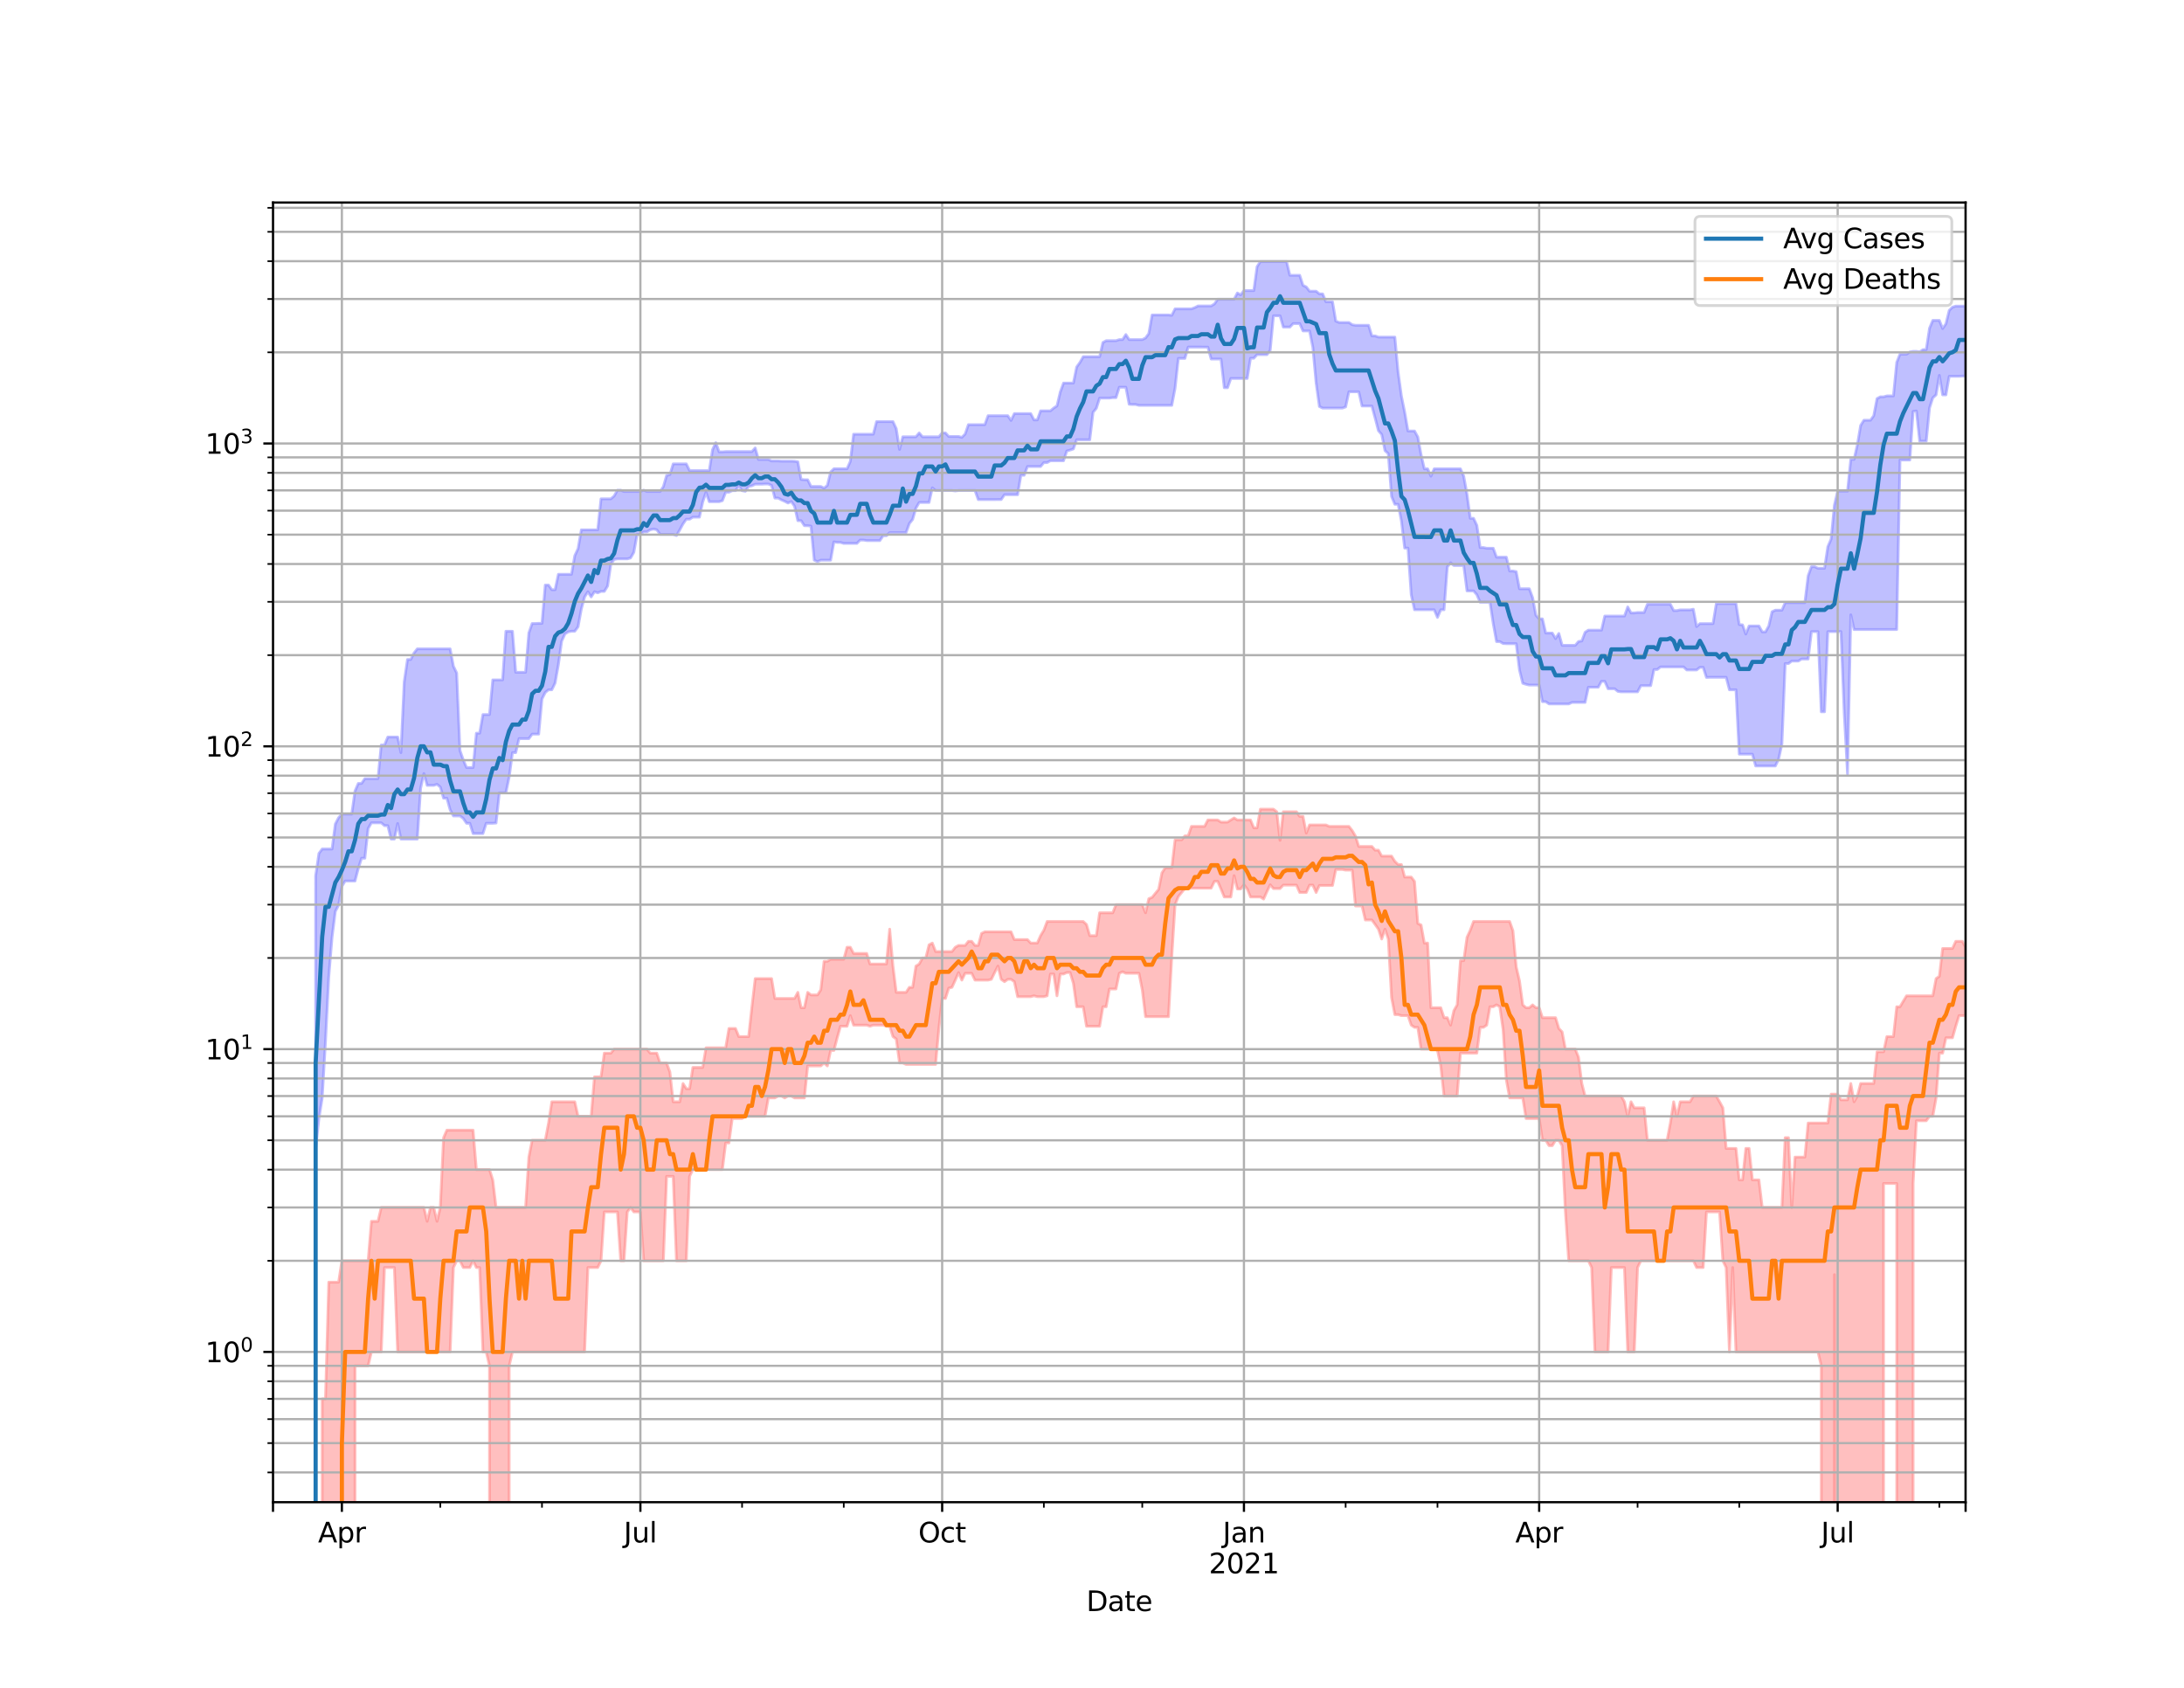 <?xml version="1.0" encoding="utf-8" standalone="no"?>
<!DOCTYPE svg PUBLIC "-//W3C//DTD SVG 1.1//EN"
  "http://www.w3.org/Graphics/SVG/1.1/DTD/svg11.dtd">
<svg height="612pt" version="1.1" viewBox="0 0 792 612" width="792pt" xmlns="http://www.w3.org/2000/svg" xmlns:xlink="http://www.w3.org/1999/xlink">
 <defs>
  <style type="text/css">*{stroke-linecap:butt;stroke-linejoin:round;}</style>
 </defs>
 <g id="figure_1">
  <g id="patch_1">
   <path d="M 0 612 
L 792 612 
L 792 0 
L 0 0 
z
" style="fill:#ffffff;"/>
  </g>
  <g id="axes_1">
   <g id="patch_2">
    <path d="M 99 544.68 
L 712.8 544.68 
L 712.8 73.44 
L 99 73.44 
z
" style="fill:#ffffff;"/>
   </g>
   <g id="PolyCollection_1">
    <path clip-path="url(#p68e2955192)" d="M 99 110291.008 
L 99 110291.008 
L 100.19 110291.008 
L 101.379 110291.008 
L 102.569 110291.008 
L 103.758 110291.008 
L 104.948 110291.008 
L 106.137 110291.008 
L 107.327 110291.008 
L 108.516 110291.008 
L 109.706 110291.008 
L 110.895 110291.008 
L 112.085 110291.008 
L 113.274 110291.008 
L 114.464 317.504 
L 115.653 309.43 
L 116.843 307.842 
L 118.033 307.842 
L 119.222 307.842 
L 120.412 307.842 
L 121.601 298.768 
L 122.791 296.499 
L 123.98 295.203 
L 125.17 295.203 
L 126.359 295.203 
L 127.549 295.203 
L 128.738 286.803 
L 129.928 284.07 
L 131.117 284.07 
L 132.307 282.331 
L 133.497 282.331 
L 134.686 282.331 
L 135.876 282.331 
L 137.065 282.331 
L 138.255 270.131 
L 139.444 270.131 
L 140.634 267.245 
L 141.823 267.245 
L 143.013 267.245 
L 144.202 267.245 
L 145.392 272.901 
L 146.581 247.219 
L 147.771 239.127 
L 148.96 239.127 
L 150.15 236.748 
L 151.34 235.271 
L 152.529 235.271 
L 153.719 235.271 
L 154.908 235.271 
L 156.098 235.271 
L 157.287 235.271 
L 158.477 235.271 
L 159.666 235.271 
L 160.856 235.271 
L 162.045 235.271 
L 163.235 235.271 
L 164.424 241.554 
L 165.614 244.028 
L 166.803 272.107 
L 167.993 275.523 
L 169.183 278.299 
L 170.372 278.299 
L 171.562 278.299 
L 172.751 265.844 
L 173.941 265.844 
L 175.13 259.095 
L 176.32 259.095 
L 177.509 259.095 
L 178.699 246.523 
L 179.888 246.523 
L 181.078 246.523 
L 182.267 246.523 
L 183.457 228.897 
L 184.647 228.897 
L 185.836 228.897 
L 187.026 243.756 
L 188.215 243.756 
L 189.405 243.756 
L 190.594 243.756 
L 191.784 229.457 
L 192.973 226.079 
L 194.163 226.079 
L 195.352 226.023 
L 196.542 226.023 
L 197.731 212.136 
L 198.921 212.136 
L 200.11 213.831 
L 201.3 213.831 
L 202.49 208.229 
L 203.679 208.229 
L 204.869 208.229 
L 206.058 208.229 
L 207.248 208.229 
L 208.437 201.484 
L 209.627 198.945 
L 210.816 192.116 
L 212.006 192.116 
L 213.195 192.116 
L 214.385 192.116 
L 215.574 192.116 
L 216.764 192.116 
L 217.953 180.872 
L 219.143 180.872 
L 220.333 180.872 
L 221.522 180.872 
L 222.712 179.859 
L 223.901 177.731 
L 225.091 177.731 
L 226.28 178.223 
L 227.47 178.223 
L 228.659 178.223 
L 229.849 178.223 
L 231.038 178.223 
L 232.228 178.223 
L 233.417 177.731 
L 234.607 178.223 
L 235.797 178.223 
L 236.986 178.223 
L 238.176 178.223 
L 239.365 178.223 
L 240.555 176.476 
L 241.744 172.384 
L 242.934 172.075 
L 244.123 168.196 
L 245.313 168.196 
L 246.502 168.196 
L 247.692 168.196 
L 248.881 168.196 
L 250.071 170.635 
L 251.26 170.635 
L 252.45 170.635 
L 253.64 170.635 
L 254.829 170.635 
L 256.019 170.635 
L 257.208 170.635 
L 258.398 163.04 
L 259.587 160.514 
L 260.777 163.851 
L 261.966 163.851 
L 263.156 163.745 
L 264.345 163.745 
L 265.535 163.745 
L 266.724 163.745 
L 267.914 163.745 
L 269.103 163.745 
L 270.293 163.745 
L 271.483 163.745 
L 272.672 163.745 
L 273.862 162.424 
L 275.051 166.598 
L 276.241 166.598 
L 277.43 166.598 
L 278.62 166.598 
L 279.809 167.134 
L 280.999 167.134 
L 282.188 167.134 
L 283.378 167.199 
L 284.567 167.199 
L 285.757 167.199 
L 286.947 167.199 
L 288.136 167.248 
L 289.326 167.445 
L 290.515 173.835 
L 291.705 173.948 
L 292.894 173.948 
L 294.084 176.39 
L 295.273 176.39 
L 296.463 176.39 
L 297.652 176.39 
L 298.842 176.989 
L 300.031 176.014 
L 301.221 171.13 
L 302.41 169.972 
L 303.6 169.972 
L 304.79 169.972 
L 305.979 169.972 
L 307.169 169.972 
L 308.358 167.319 
L 309.548 157.435 
L 310.737 157.435 
L 311.927 157.435 
L 313.116 157.435 
L 314.306 157.435 
L 315.495 157.435 
L 316.685 157.435 
L 317.874 152.871 
L 319.064 152.871 
L 320.253 152.871 
L 321.443 152.871 
L 322.633 152.871 
L 323.822 152.871 
L 325.012 155.426 
L 326.201 162.965 
L 327.391 158.378 
L 328.58 158.378 
L 329.77 158.378 
L 330.959 158.378 
L 332.149 158.378 
L 333.338 156.976 
L 334.528 158.378 
L 335.717 158.378 
L 336.907 158.378 
L 338.097 158.378 
L 339.286 158.378 
L 340.476 158.378 
L 341.665 156.976 
L 342.855 156.976 
L 344.044 158.26 
L 345.234 158.26 
L 346.423 158.26 
L 347.613 158.26 
L 348.802 158.587 
L 349.992 157.391 
L 351.181 153.97 
L 352.371 153.97 
L 353.56 153.97 
L 354.75 153.97 
L 355.94 153.97 
L 357.129 153.97 
L 358.319 150.716 
L 359.508 150.716 
L 360.698 150.716 
L 361.887 150.716 
L 363.077 150.716 
L 364.266 150.716 
L 365.456 150.716 
L 366.645 152.449 
L 367.835 149.966 
L 369.024 149.966 
L 370.214 149.966 
L 371.403 149.966 
L 372.593 149.966 
L 373.783 149.966 
L 374.972 152.257 
L 376.162 152.257 
L 377.351 148.966 
L 378.541 148.966 
L 379.73 148.966 
L 380.92 148.966 
L 382.109 147.961 
L 383.299 147.18 
L 384.488 142.161 
L 385.678 138.901 
L 386.867 138.901 
L 388.057 138.901 
L 389.247 138.901 
L 390.436 133.083 
L 391.626 131.425 
L 392.815 129.341 
L 394.005 129.341 
L 395.194 129.341 
L 396.384 129.341 
L 397.573 129.341 
L 398.763 129.341 
L 399.952 124.187 
L 401.142 123.534 
L 402.331 123.534 
L 403.521 123.534 
L 404.71 123.534 
L 405.9 123.137 
L 407.09 123.137 
L 408.279 121.298 
L 409.469 123.137 
L 410.658 123.137 
L 411.848 123.137 
L 413.037 123.137 
L 414.227 123.137 
L 415.416 122.556 
L 416.606 120.937 
L 417.795 114.211 
L 418.985 114.211 
L 420.174 114.211 
L 421.364 114.211 
L 422.553 114.211 
L 423.743 114.211 
L 424.933 114.324 
L 426.122 111.991 
L 427.312 111.991 
L 428.501 111.991 
L 429.691 111.991 
L 430.88 111.991 
L 432.07 111.991 
L 433.259 111.538 
L 434.449 110.936 
L 435.638 110.936 
L 436.828 110.936 
L 438.017 110.936 
L 439.207 110.936 
L 440.397 110.222 
L 441.586 108.492 
L 442.776 108.492 
L 443.965 108.492 
L 445.155 108.492 
L 446.344 108.492 
L 447.534 108.492 
L 448.723 106.233 
L 449.913 106.903 
L 451.102 105.368 
L 452.292 105.368 
L 453.481 105.368 
L 454.671 105.368 
L 455.86 96.693 
L 457.05 94.86 
L 458.24 94.86 
L 459.429 94.86 
L 460.619 94.86 
L 461.808 94.86 
L 462.998 94.86 
L 464.187 94.86 
L 465.377 94.86 
L 466.566 94.86 
L 467.756 99.821 
L 468.945 99.821 
L 470.135 99.821 
L 471.324 99.821 
L 472.514 103.47 
L 473.703 104.033 
L 474.893 105.585 
L 476.083 105.585 
L 477.272 105.585 
L 478.462 106.567 
L 479.651 106.567 
L 480.841 109.426 
L 482.03 109.426 
L 483.22 109.426 
L 484.409 116.426 
L 485.599 116.929 
L 486.788 116.929 
L 487.978 116.929 
L 489.167 116.929 
L 490.357 117.738 
L 491.547 117.955 
L 492.736 117.955 
L 493.926 117.955 
L 495.115 117.955 
L 496.305 117.955 
L 497.494 121.801 
L 498.684 121.801 
L 499.873 122.232 
L 501.063 122.232 
L 502.252 122.232 
L 503.442 122.232 
L 504.631 122.232 
L 505.821 122.232 
L 507.01 134.962 
L 508.2 143.588 
L 509.39 149.422 
L 510.579 156.272 
L 511.769 156.272 
L 512.958 156.272 
L 514.148 158.45 
L 515.337 164.884 
L 516.527 169.995 
L 517.716 169.995 
L 518.906 172.658 
L 520.095 169.995 
L 521.285 169.995 
L 522.474 169.995 
L 523.664 169.995 
L 524.853 169.995 
L 526.043 169.995 
L 527.233 169.995 
L 528.422 169.995 
L 529.612 169.995 
L 530.801 172.658 
L 531.991 179.251 
L 533.18 187.937 
L 534.37 187.937 
L 535.559 190.48 
L 536.749 198.533 
L 537.938 198.533 
L 539.128 198.787 
L 540.317 198.787 
L 541.507 198.787 
L 542.697 202.036 
L 543.886 202.036 
L 545.076 202.036 
L 546.265 202.036 
L 547.455 207.045 
L 548.644 207.045 
L 549.834 207.272 
L 551.023 213.484 
L 552.213 213.484 
L 553.402 213.484 
L 554.592 213.484 
L 555.781 216.699 
L 556.971 223.065 
L 558.16 224.403 
L 559.35 224.403 
L 560.54 229.538 
L 561.729 229.538 
L 562.919 229.538 
L 564.108 231.555 
L 565.298 229.679 
L 566.487 233.992 
L 567.677 233.992 
L 568.866 233.992 
L 570.056 233.992 
L 571.245 233.992 
L 572.435 232.597 
L 573.624 232.404 
L 574.814 229.257 
L 576.003 228.482 
L 577.193 228.482 
L 578.383 228.482 
L 579.572 228.482 
L 580.762 228.482 
L 581.951 223.382 
L 583.141 223.382 
L 584.33 223.382 
L 585.52 223.382 
L 586.709 223.382 
L 587.899 223.382 
L 589.088 223.382 
L 590.278 220.064 
L 591.467 222.245 
L 592.657 222.245 
L 593.847 222.089 
L 595.036 222.089 
L 596.226 222.089 
L 597.415 219.099 
L 598.605 219.099 
L 599.794 219.099 
L 600.984 219.099 
L 602.173 219.099 
L 603.363 219.099 
L 604.552 219.099 
L 605.742 219.099 
L 606.931 221.388 
L 608.121 221.388 
L 609.31 221.134 
L 610.5 221.134 
L 611.69 221.134 
L 612.879 221.134 
L 614.069 220.898 
L 615.258 227.198 
L 616.448 226.116 
L 617.637 226.116 
L 618.827 226.116 
L 620.016 226.116 
L 621.206 226.116 
L 622.395 218.873 
L 623.585 218.873 
L 624.774 218.873 
L 625.964 218.873 
L 627.153 218.873 
L 628.343 218.873 
L 629.533 218.873 
L 630.722 226.455 
L 631.912 226.569 
L 633.101 229.902 
L 634.291 226.968 
L 635.48 226.968 
L 636.67 226.968 
L 637.859 226.968 
L 639.049 229.117 
L 640.238 229.117 
L 641.428 226.968 
L 642.617 221.814 
L 643.807 221.252 
L 644.997 221.252 
L 646.186 221.252 
L 647.376 218.52 
L 648.565 218.52 
L 649.755 218.52 
L 650.944 218.52 
L 652.134 218.52 
L 653.323 218.52 
L 654.513 218.52 
L 655.702 208.773 
L 656.892 205.486 
L 658.081 205.486 
L 659.271 206.049 
L 660.46 206.049 
L 661.65 206.049 
L 662.84 198.229 
L 664.029 195.487 
L 665.219 183.163 
L 666.408 178.1 
L 667.598 178.1 
L 668.787 178.1 
L 669.977 178.1 
L 671.166 166.565 
L 672.356 166.565 
L 673.545 161.293 
L 674.735 154.264 
L 675.924 152.369 
L 677.114 152.369 
L 678.303 152.369 
L 679.493 150.731 
L 680.683 144.521 
L 681.872 143.885 
L 683.062 143.885 
L 684.251 143.555 
L 685.441 143.555 
L 686.63 143.555 
L 687.82 131.42 
L 689.009 128.433 
L 690.199 128.433 
L 691.388 128.433 
L 692.578 127.627 
L 693.767 127.409 
L 694.957 127.409 
L 696.147 127.594 
L 697.336 126.786 
L 698.526 126.786 
L 699.715 119.017 
L 700.905 116.173 
L 702.094 116.173 
L 703.284 116.173 
L 704.473 119.128 
L 705.663 117.422 
L 706.852 112.569 
L 708.042 111.372 
L 709.231 111.004 
L 710.421 111.004 
L 711.61 111.004 
L 712.8 111.004 
L 712.8 136.361 
L 712.8 136.361 
L 711.61 136.361 
L 710.421 136.447 
L 709.231 136.447 
L 708.042 136.447 
L 706.852 136.447 
L 705.663 143.185 
L 704.473 143.185 
L 703.284 136.105 
L 702.094 143.185 
L 700.905 144.241 
L 699.715 147.928 
L 698.526 159.963 
L 697.336 159.963 
L 696.147 159.963 
L 694.957 149.021 
L 693.767 149.178 
L 692.578 166.792 
L 691.388 166.792 
L 690.199 166.792 
L 689.009 166.792 
L 687.82 228.265 
L 686.63 228.265 
L 685.441 228.265 
L 684.251 228.265 
L 683.062 228.265 
L 681.872 228.265 
L 680.683 228.265 
L 679.493 228.265 
L 678.303 228.265 
L 677.114 228.265 
L 675.924 228.265 
L 674.735 228.265 
L 673.545 228.265 
L 672.356 228.265 
L 671.166 222.924 
L 669.977 280.653 
L 668.787 258.573 
L 667.598 229.017 
L 666.408 229.017 
L 665.219 229.017 
L 664.029 229.017 
L 662.84 229.017 
L 661.65 258.094 
L 660.46 258.094 
L 659.271 229.017 
L 658.081 229.017 
L 656.892 229.017 
L 655.702 238.955 
L 654.513 238.955 
L 653.323 238.955 
L 652.134 239.697 
L 650.944 239.697 
L 649.755 239.697 
L 648.565 240.604 
L 647.376 240.604 
L 646.186 269.754 
L 644.997 275.26 
L 643.807 277.742 
L 642.617 277.742 
L 641.428 277.742 
L 640.238 277.742 
L 639.049 277.742 
L 637.859 277.742 
L 636.67 277.742 
L 635.48 273.454 
L 634.291 273.454 
L 633.101 273.454 
L 631.912 273.454 
L 630.722 273.454 
L 629.533 250.108 
L 628.343 250.108 
L 627.153 250.108 
L 625.964 245.583 
L 624.774 245.583 
L 623.585 245.583 
L 622.395 245.583 
L 621.206 245.583 
L 620.016 245.583 
L 618.827 245.639 
L 617.637 241.97 
L 616.448 241.97 
L 615.258 242.922 
L 614.069 242.922 
L 612.879 242.922 
L 611.69 242.922 
L 610.5 241.814 
L 609.31 241.814 
L 608.121 241.814 
L 606.931 241.814 
L 605.742 241.814 
L 604.552 241.814 
L 603.363 241.814 
L 602.173 241.814 
L 600.984 242.762 
L 599.794 242.762 
L 598.605 248.612 
L 597.415 248.612 
L 596.226 248.612 
L 595.036 248.612 
L 593.847 250.859 
L 592.657 250.859 
L 591.467 250.859 
L 590.278 250.859 
L 589.088 250.859 
L 587.899 250.859 
L 586.709 250.701 
L 585.52 249.737 
L 584.33 249.737 
L 583.141 249.737 
L 581.951 247.044 
L 580.762 247.044 
L 579.572 249.186 
L 578.383 249.186 
L 577.193 249.186 
L 576.003 249.186 
L 574.814 254.697 
L 573.624 254.697 
L 572.435 254.697 
L 571.245 254.697 
L 570.056 254.697 
L 568.866 255.246 
L 567.677 255.246 
L 566.487 255.246 
L 565.298 255.246 
L 564.108 255.246 
L 562.919 255.246 
L 561.729 255.246 
L 560.54 254.424 
L 559.35 254.424 
L 558.16 248.402 
L 556.971 248.402 
L 555.781 248.402 
L 554.592 248.402 
L 553.402 248.133 
L 552.213 247.748 
L 551.023 242.948 
L 549.834 233.399 
L 548.644 233.399 
L 547.455 233.399 
L 546.265 233.399 
L 545.076 233.333 
L 543.886 232.64 
L 542.697 232.64 
L 541.507 226.135 
L 540.317 218.36 
L 539.128 218.36 
L 537.938 218.36 
L 536.749 218.36 
L 535.559 215.634 
L 534.37 214.253 
L 533.18 214.253 
L 531.991 214.253 
L 530.801 205.05 
L 529.612 205.05 
L 528.422 205.05 
L 527.233 205.05 
L 526.043 204.036 
L 524.853 205.571 
L 523.664 221.1 
L 522.474 221.1 
L 521.285 223.863 
L 520.095 221.1 
L 518.906 221.1 
L 517.716 221.1 
L 516.527 221.1 
L 515.337 221.1 
L 514.148 221.1 
L 512.958 221.1 
L 511.769 215.679 
L 510.579 198.734 
L 509.39 198.734 
L 508.2 188.873 
L 507.01 182.852 
L 505.821 182.852 
L 504.631 180.008 
L 503.442 164.481 
L 502.252 163.416 
L 501.063 157.538 
L 499.873 156.177 
L 498.684 151.612 
L 497.494 147.223 
L 496.305 147.223 
L 495.115 147.223 
L 493.926 147.223 
L 492.736 142.058 
L 491.547 142.058 
L 490.357 142.058 
L 489.167 142.058 
L 487.978 147.547 
L 486.788 147.971 
L 485.599 147.971 
L 484.409 147.971 
L 483.22 147.971 
L 482.03 147.971 
L 480.841 147.971 
L 479.651 147.971 
L 478.462 147.396 
L 477.272 138.847 
L 476.083 125.906 
L 474.893 119.992 
L 473.703 119.992 
L 472.514 119.992 
L 471.324 117.328 
L 470.135 117.328 
L 468.945 117.328 
L 467.756 118.59 
L 466.566 118.59 
L 465.377 118.59 
L 464.187 114.503 
L 462.998 114.503 
L 461.808 114.503 
L 460.619 127.048 
L 459.429 128.59 
L 458.24 128.59 
L 457.05 128.59 
L 455.86 128.59 
L 454.671 129.897 
L 453.481 129.897 
L 452.292 137.229 
L 451.102 137.229 
L 449.913 137.229 
L 448.723 137.229 
L 447.534 137.229 
L 446.344 137.229 
L 445.155 140.584 
L 443.965 140.584 
L 442.776 130.184 
L 441.586 130.184 
L 440.397 130.184 
L 439.207 130.184 
L 438.017 125.869 
L 436.828 125.869 
L 435.638 125.855 
L 434.449 125.855 
L 433.259 125.855 
L 432.07 125.855 
L 430.88 125.855 
L 429.691 129.967 
L 428.501 129.967 
L 427.312 129.967 
L 426.122 140.753 
L 424.933 146.983 
L 423.743 146.983 
L 422.553 146.983 
L 421.364 146.983 
L 420.174 146.983 
L 418.985 146.983 
L 417.795 146.983 
L 416.606 146.983 
L 415.416 146.983 
L 414.227 146.983 
L 413.037 146.983 
L 411.848 146.674 
L 410.658 146.674 
L 409.469 146.578 
L 408.279 140.407 
L 407.09 140.407 
L 405.9 140.407 
L 404.71 144.19 
L 403.521 144.19 
L 402.331 144.339 
L 401.142 144.339 
L 399.952 144.339 
L 398.763 144.339 
L 397.573 148.055 
L 396.384 149.5 
L 395.194 159.455 
L 394.005 159.455 
L 392.815 159.455 
L 391.626 159.455 
L 390.436 159.455 
L 389.247 162.781 
L 388.057 163.185 
L 386.867 163.522 
L 385.678 167.068 
L 384.488 167.068 
L 383.299 167.068 
L 382.109 167.068 
L 380.92 167.068 
L 379.73 167.736 
L 378.541 167.736 
L 377.351 169.158 
L 376.162 169.158 
L 374.972 169.158 
L 373.783 169.158 
L 372.593 169.158 
L 371.403 172.329 
L 370.214 172.329 
L 369.024 179.378 
L 367.835 179.378 
L 366.645 179.378 
L 365.456 179.378 
L 364.266 179.378 
L 363.077 181.127 
L 361.887 181.127 
L 360.698 181.149 
L 359.508 181.149 
L 358.319 181.149 
L 357.129 181.149 
L 355.94 181.149 
L 354.75 181.149 
L 353.56 177.847 
L 352.371 177.847 
L 351.181 177.847 
L 349.992 177.847 
L 348.802 177.847 
L 347.613 177.847 
L 346.423 178.011 
L 345.234 177.847 
L 344.044 177.847 
L 342.855 177.847 
L 341.665 177.847 
L 340.476 177.847 
L 339.286 177.847 
L 338.097 176.875 
L 336.907 182.19 
L 335.717 182.19 
L 334.528 182.19 
L 333.338 182.19 
L 332.149 184.25 
L 330.959 188.326 
L 329.77 189.827 
L 328.58 193.11 
L 327.391 193.11 
L 326.201 193.11 
L 325.012 193.11 
L 323.822 193.11 
L 322.633 193.11 
L 321.443 194.25 
L 320.253 194.25 
L 319.064 196.013 
L 317.874 196.013 
L 316.685 196.013 
L 315.495 196.013 
L 314.306 196.013 
L 313.116 195.824 
L 311.927 195.824 
L 310.737 197.042 
L 309.548 197.042 
L 308.358 197.042 
L 307.169 197.042 
L 305.979 197.042 
L 304.79 196.687 
L 303.6 196.666 
L 302.41 196.485 
L 301.221 203.112 
L 300.031 203.112 
L 298.842 203.112 
L 297.652 203.112 
L 296.463 203.636 
L 295.273 203.112 
L 294.084 190.765 
L 292.894 190.605 
L 291.705 190.605 
L 290.515 188.795 
L 289.326 188.795 
L 288.136 183.554 
L 286.947 181.855 
L 285.757 182.392 
L 284.567 181.774 
L 283.378 181.251 
L 282.188 180.597 
L 280.999 180.597 
L 279.809 176.021 
L 278.62 175.493 
L 277.43 175.493 
L 276.241 175.564 
L 275.051 175.564 
L 273.862 175.564 
L 272.672 176.139 
L 271.483 176.377 
L 270.293 178.134 
L 269.103 177.908 
L 267.914 176.133 
L 266.724 177.908 
L 265.535 177.908 
L 264.345 178.478 
L 263.156 178.478 
L 261.966 181.538 
L 260.777 181.915 
L 259.587 181.915 
L 258.398 181.915 
L 257.208 181.915 
L 256.019 178.478 
L 254.829 182.056 
L 253.64 187.509 
L 252.45 187.509 
L 251.26 187.509 
L 250.071 188.258 
L 248.881 188.258 
L 247.692 189.959 
L 246.502 192.143 
L 245.313 194.183 
L 244.123 193.753 
L 242.934 193.753 
L 241.744 193.753 
L 240.555 193.753 
L 239.365 193.753 
L 238.176 192.097 
L 236.986 191.823 
L 235.797 192.097 
L 234.607 192.848 
L 233.417 192.848 
L 232.228 193.753 
L 231.038 193.753 
L 229.849 200.28 
L 228.659 202.32 
L 227.47 202.64 
L 226.28 202.64 
L 225.091 202.64 
L 223.901 202.64 
L 222.712 202.846 
L 221.522 204.57 
L 220.333 212.501 
L 219.143 214.444 
L 217.953 214.444 
L 216.764 214.961 
L 215.574 214.562 
L 214.385 216.438 
L 213.195 214.562 
L 212.006 216.438 
L 210.816 220.814 
L 209.627 227.275 
L 208.437 228.877 
L 207.248 228.877 
L 206.058 229.117 
L 204.869 229.862 
L 203.679 232.489 
L 202.49 240.987 
L 201.3 247.659 
L 200.11 250.108 
L 198.921 250.108 
L 197.731 251.08 
L 196.542 253.449 
L 195.352 266.19 
L 194.163 266.19 
L 192.973 266.19 
L 191.784 267.826 
L 190.594 267.826 
L 189.405 267.826 
L 188.215 267.826 
L 187.026 272.901 
L 185.836 272.901 
L 184.647 281.725 
L 183.457 287.477 
L 182.267 287.477 
L 181.078 287.477 
L 179.888 298.425 
L 178.699 298.51 
L 177.509 298.51 
L 176.32 298.51 
L 175.13 302.249 
L 173.941 302.249 
L 172.751 302.249 
L 171.562 302.249 
L 170.372 298.51 
L 169.183 298.51 
L 167.993 296.746 
L 166.803 295.847 
L 165.614 295.847 
L 164.424 295.847 
L 163.235 293.632 
L 162.045 289.418 
L 160.856 289.418 
L 159.666 285.352 
L 158.477 284.387 
L 157.287 284.771 
L 156.098 284.771 
L 154.908 284.771 
L 153.719 280.477 
L 152.529 285.809 
L 151.34 304.234 
L 150.15 304.234 
L 148.96 304.234 
L 147.771 304.234 
L 146.581 304.234 
L 145.392 304.234 
L 144.202 298.596 
L 143.013 304.234 
L 141.823 304.234 
L 140.634 299.374 
L 139.444 299.374 
L 138.255 298.339 
L 137.065 298.339 
L 135.876 298.339 
L 134.686 298.339 
L 133.497 300.432 
L 132.307 311.184 
L 131.117 311.184 
L 129.928 314.899 
L 128.738 319.456 
L 127.549 319.456 
L 126.359 319.456 
L 125.17 319.456 
L 123.98 321.353 
L 122.791 328.177 
L 121.601 330.464 
L 120.412 339.866 
L 119.222 354.268 
L 118.033 377.627 
L 116.843 398.1 
L 115.653 405.566 
L 114.464 416.41 
L 113.274 110291.008 
L 112.085 110291.008 
L 110.895 110291.008 
L 109.706 110291.008 
L 108.516 110291.008 
L 107.327 110291.008 
L 106.137 110291.008 
L 104.948 110291.008 
L 103.758 110291.008 
L 102.569 110291.008 
L 101.379 110291.008 
L 100.19 110291.008 
L 99 110291.008 
z
" style="fill:#8080ff;fill-opacity:0.5;stroke:#8080ff;stroke-opacity:0.5;"/>
   </g>
   <g id="PolyCollection_2">
    <path clip-path="url(#p68e2955192)" d="M 99 110291.008 
L 99 110291.008 
L 100.19 110291.008 
L 101.379 110291.008 
L 102.569 110291.008 
L 103.758 110291.008 
L 104.948 110291.008 
L 106.137 110291.008 
L 107.327 110291.008 
L 108.516 110291.008 
L 109.706 110291.008 
L 110.895 110291.008 
L 112.085 110291.008 
L 113.274 110291.008 
L 114.464 110291.008 
L 115.653 110291.008 
L 116.843 507.215 
L 118.033 507.215 
L 119.222 464.903 
L 120.412 464.903 
L 121.601 464.903 
L 122.791 464.903 
L 123.98 457.153 
L 125.17 457.153 
L 126.359 457.153 
L 127.549 457.153 
L 128.738 457.153 
L 129.928 457.153 
L 131.117 457.153 
L 132.307 457.153 
L 133.497 457.153 
L 134.686 442.843 
L 135.876 442.843 
L 137.065 442.843 
L 138.255 437.818 
L 139.444 437.818 
L 140.634 437.818 
L 141.823 437.818 
L 143.013 437.818 
L 144.202 437.818 
L 145.392 437.818 
L 146.581 437.818 
L 147.771 437.818 
L 148.96 437.818 
L 150.15 437.818 
L 151.34 437.818 
L 152.529 437.818 
L 153.719 437.818 
L 154.908 442.843 
L 156.098 437.818 
L 157.287 437.818 
L 158.477 442.843 
L 159.666 437.818 
L 160.856 412.515 
L 162.045 409.789 
L 163.235 409.789 
L 164.424 409.789 
L 165.614 409.789 
L 166.803 409.789 
L 167.993 409.789 
L 169.183 409.789 
L 170.372 409.789 
L 171.562 409.789 
L 172.751 424.1 
L 173.941 424.1 
L 175.13 424.1 
L 176.32 424.1 
L 177.509 424.1 
L 178.699 427.818 
L 179.888 437.818 
L 181.078 437.818 
L 182.267 437.818 
L 183.457 437.818 
L 184.647 437.818 
L 185.836 437.818 
L 187.026 437.818 
L 188.215 437.818 
L 189.405 437.818 
L 190.594 437.818 
L 191.784 419.555 
L 192.973 413.459 
L 194.163 413.459 
L 195.352 413.459 
L 196.542 413.459 
L 197.731 413.459 
L 198.921 407.211 
L 200.11 399.503 
L 201.3 399.503 
L 202.49 399.503 
L 203.679 399.503 
L 204.869 399.503 
L 206.058 399.503 
L 207.248 399.503 
L 208.437 399.503 
L 209.627 404.765 
L 210.816 404.765 
L 212.006 404.765 
L 213.195 404.765 
L 214.385 404.765 
L 215.574 390.454 
L 216.764 390.454 
L 217.953 390.454 
L 219.143 381.858 
L 220.333 381.858 
L 221.522 381.858 
L 222.712 380.406 
L 223.901 380.406 
L 225.091 380.406 
L 226.28 380.406 
L 227.47 380.406 
L 228.659 380.406 
L 229.849 380.406 
L 231.038 380.406 
L 232.228 380.406 
L 233.417 380.406 
L 234.607 380.406 
L 235.797 381.858 
L 236.986 381.858 
L 238.176 381.858 
L 239.365 385.43 
L 240.555 385.43 
L 241.744 385.43 
L 242.934 388.72 
L 244.123 399.503 
L 245.313 399.503 
L 246.502 399.503 
L 247.692 392.869 
L 248.881 394.764 
L 250.071 394.764 
L 251.26 387.047 
L 252.45 387.047 
L 253.64 387.047 
L 254.829 387.047 
L 256.019 379.931 
L 257.208 379.931 
L 258.398 379.931 
L 259.587 379.931 
L 260.777 379.931 
L 261.966 379.931 
L 263.156 379.931 
L 264.345 372.919 
L 265.535 372.919 
L 266.724 372.919 
L 267.914 375.861 
L 269.103 375.861 
L 270.293 375.861 
L 271.483 375.861 
L 272.672 365.047 
L 273.862 354.823 
L 275.051 354.823 
L 276.241 354.823 
L 277.43 354.823 
L 278.62 354.823 
L 279.809 354.823 
L 280.999 362.034 
L 282.188 362.034 
L 283.378 362.034 
L 284.567 362.034 
L 285.757 362.034 
L 286.947 362.034 
L 288.136 362.034 
L 289.326 359.816 
L 290.515 365.394 
L 291.705 365.394 
L 292.894 359.816 
L 294.084 360.754 
L 295.273 360.754 
L 296.463 360.754 
L 297.652 358.896 
L 298.842 348.56 
L 300.031 348.56 
L 301.221 347.832 
L 302.41 347.832 
L 303.6 347.832 
L 304.79 347.832 
L 305.979 347.832 
L 307.169 343.462 
L 308.358 343.462 
L 309.548 345.712 
L 310.737 345.712 
L 311.927 345.712 
L 313.116 345.712 
L 314.306 345.712 
L 315.495 349.548 
L 316.685 349.548 
L 317.874 349.548 
L 319.064 349.548 
L 320.253 349.548 
L 321.443 349.548 
L 322.633 336.903 
L 323.822 350.303 
L 325.012 359.816 
L 326.201 359.816 
L 327.391 359.816 
L 328.58 359.816 
L 329.77 357.993 
L 330.959 357.993 
L 332.149 350.303 
L 333.338 349.548 
L 334.528 347.353 
L 335.717 347.353 
L 336.907 342.591 
L 338.097 341.948 
L 339.286 345.026 
L 340.476 345.026 
L 341.665 345.026 
L 342.855 345.026 
L 344.044 345.026 
L 345.234 345.026 
L 346.423 343.462 
L 347.613 342.808 
L 348.802 342.808 
L 349.992 342.808 
L 351.181 341.314 
L 352.371 341.314 
L 353.56 342.808 
L 354.75 342.808 
L 355.94 338.46 
L 357.129 337.87 
L 358.319 337.87 
L 359.508 337.87 
L 360.698 337.87 
L 361.887 337.87 
L 363.077 337.87 
L 364.266 337.87 
L 365.456 337.87 
L 366.645 337.87 
L 367.835 340.688 
L 369.024 340.688 
L 370.214 340.688 
L 371.403 340.688 
L 372.593 340.688 
L 373.783 341.948 
L 374.972 341.948 
L 376.162 341.948 
L 377.351 339.258 
L 378.541 337.287 
L 379.73 334.113 
L 380.92 334.113 
L 382.109 334.113 
L 383.299 334.113 
L 384.488 334.113 
L 385.678 334.113 
L 386.867 334.113 
L 388.057 334.113 
L 389.247 334.113 
L 390.436 334.113 
L 391.626 334.113 
L 392.815 334.113 
L 394.005 335.21 
L 395.194 339.258 
L 396.384 339.258 
L 397.573 339.258 
L 398.763 330.968 
L 399.952 330.968 
L 401.142 330.968 
L 402.331 330.968 
L 403.521 330.968 
L 404.71 328.018 
L 405.9 328.018 
L 407.09 328.018 
L 408.279 328.018 
L 409.469 328.018 
L 410.658 328.018 
L 411.848 328.018 
L 413.037 328.018 
L 414.227 328.018 
L 415.416 330.968 
L 416.606 325.843 
L 417.795 325.389 
L 418.985 323.908 
L 420.174 322.472 
L 421.364 316.495 
L 422.553 314.658 
L 423.743 314.658 
L 424.933 314.658 
L 426.122 304.525 
L 427.312 304.525 
L 428.501 304.525 
L 429.691 303.09 
L 430.88 303.09 
L 432.07 299.637 
L 433.259 299.637 
L 434.449 299.637 
L 435.638 299.637 
L 436.828 299.637 
L 438.017 297.327 
L 439.207 297.327 
L 440.397 297.327 
L 441.586 297.327 
L 442.776 298.084 
L 443.965 298.084 
L 445.155 298.084 
L 446.344 297.327 
L 447.534 296.581 
L 448.723 297.327 
L 449.913 297.327 
L 451.102 297.327 
L 452.292 297.327 
L 453.481 297.327 
L 454.671 300.165 
L 455.86 300.165 
L 457.05 293.401 
L 458.24 293.401 
L 459.429 293.401 
L 460.619 293.401 
L 461.808 293.401 
L 462.998 294.333 
L 464.187 304.719 
L 465.377 294.333 
L 466.566 294.333 
L 467.756 294.333 
L 468.945 294.333 
L 470.135 294.333 
L 471.324 296.009 
L 472.514 296.009 
L 473.703 302.064 
L 474.893 299.113 
L 476.083 299.113 
L 477.272 299.113 
L 478.462 299.113 
L 479.651 299.113 
L 480.841 299.113 
L 482.03 299.637 
L 483.22 299.637 
L 484.409 299.637 
L 485.599 299.637 
L 486.788 299.637 
L 487.978 299.637 
L 489.167 299.637 
L 490.357 301.15 
L 491.547 303.184 
L 492.736 306.914 
L 493.926 306.914 
L 495.115 306.914 
L 496.305 306.914 
L 497.494 306.914 
L 498.684 308.261 
L 499.873 308.261 
L 501.063 310.409 
L 502.252 310.409 
L 503.442 310.409 
L 504.631 310.409 
L 505.821 312.314 
L 507.01 313.472 
L 508.2 313.472 
L 509.39 318.017 
L 510.579 318.017 
L 511.769 318.017 
L 512.958 319.589 
L 514.148 334.841 
L 515.337 335.395 
L 516.527 341.948 
L 517.716 341.948 
L 518.906 365.394 
L 520.095 365.394 
L 521.285 365.394 
L 522.474 365.394 
L 523.664 369.008 
L 524.853 369.008 
L 526.043 371.712 
L 527.233 366.45 
L 528.422 364.361 
L 529.612 348.316 
L 530.801 348.316 
L 531.991 339.866 
L 533.18 337.287 
L 534.37 334.113 
L 535.559 334.113 
L 536.749 334.113 
L 537.938 334.113 
L 539.128 334.113 
L 540.317 334.113 
L 541.507 334.113 
L 542.697 334.113 
L 543.886 334.113 
L 545.076 334.113 
L 546.265 334.113 
L 547.455 334.113 
L 548.644 337.481 
L 549.834 350.557 
L 551.023 355.667 
L 552.213 364.361 
L 553.402 365.394 
L 554.592 365.394 
L 555.781 364.361 
L 556.971 365.394 
L 558.16 365.394 
L 559.35 369.008 
L 560.54 369.008 
L 561.729 369.008 
L 562.919 369.008 
L 564.108 369.008 
L 565.298 372.919 
L 566.487 374.158 
L 567.677 380.406 
L 568.866 380.406 
L 570.056 380.406 
L 571.245 380.406 
L 572.435 383.356 
L 573.624 392.869 
L 574.814 397.414 
L 576.003 397.414 
L 577.193 397.414 
L 578.383 397.414 
L 579.572 397.414 
L 580.762 397.414 
L 581.951 397.414 
L 583.141 397.414 
L 584.33 397.414 
L 585.52 397.414 
L 586.709 397.414 
L 587.899 397.414 
L 589.088 399.503 
L 590.278 404.765 
L 591.467 399.503 
L 592.657 401.687 
L 593.847 401.687 
L 595.036 401.687 
L 596.226 401.687 
L 597.415 413.459 
L 598.605 413.459 
L 599.794 413.459 
L 600.984 413.459 
L 602.173 413.459 
L 603.363 413.459 
L 604.552 413.459 
L 605.742 407.211 
L 606.931 399.503 
L 608.121 404.765 
L 609.31 399.503 
L 610.5 399.503 
L 611.69 399.503 
L 612.879 399.503 
L 614.069 397.414 
L 615.258 397.414 
L 616.448 397.414 
L 617.637 397.414 
L 618.827 397.414 
L 620.016 397.414 
L 621.206 397.414 
L 622.395 397.414 
L 623.585 399.503 
L 624.774 401.687 
L 625.964 416.41 
L 627.153 416.41 
L 628.343 416.41 
L 629.533 416.41 
L 630.722 427.818 
L 631.912 427.818 
L 633.101 416.41 
L 634.291 416.41 
L 635.48 427.818 
L 636.67 427.818 
L 637.859 427.818 
L 639.049 437.818 
L 640.238 437.818 
L 641.428 437.818 
L 642.617 437.818 
L 643.807 437.818 
L 644.997 437.818 
L 646.186 437.818 
L 647.376 412.515 
L 648.565 412.515 
L 649.755 437.818 
L 650.944 419.555 
L 652.134 419.555 
L 653.323 419.555 
L 654.513 419.555 
L 655.702 407.211 
L 656.892 407.211 
L 658.081 407.211 
L 659.271 407.211 
L 660.46 407.211 
L 661.65 407.211 
L 662.84 407.211 
L 664.029 396.738 
L 665.219 396.738 
L 666.408 396.738 
L 667.598 398.797 
L 668.787 398.797 
L 669.977 398.797 
L 671.166 392.869 
L 672.356 399.503 
L 673.545 397.414 
L 674.735 392.869 
L 675.924 392.869 
L 677.114 392.869 
L 678.303 392.869 
L 679.493 392.869 
L 680.683 381.369 
L 681.872 381.369 
L 683.062 381.369 
L 684.251 375.861 
L 685.441 375.861 
L 686.63 375.861 
L 687.82 365.047 
L 689.009 365.047 
L 690.199 363.018 
L 691.388 361.071 
L 692.578 361.071 
L 693.767 361.071 
L 694.957 361.071 
L 696.147 361.071 
L 697.336 361.071 
L 698.526 361.071 
L 699.715 361.071 
L 700.905 361.071 
L 702.094 354.823 
L 703.284 353.993 
L 704.473 343.904 
L 705.663 343.904 
L 706.852 343.904 
L 708.042 343.904 
L 709.231 341.314 
L 710.421 341.314 
L 711.61 341.314 
L 712.8 343.462 
L 712.8 368.263 
L 712.8 368.263 
L 711.61 368.263 
L 710.421 368.263 
L 709.231 372.111 
L 708.042 376.296 
L 706.852 376.296 
L 705.663 376.296 
L 704.473 381.858 
L 703.284 381.858 
L 702.094 398.1 
L 700.905 404.765 
L 699.715 404.765 
L 698.526 406.382 
L 697.336 406.382 
L 696.147 406.382 
L 694.957 406.382 
L 693.767 429.124 
L 692.578 110291.008 
L 691.388 110291.008 
L 690.199 110291.008 
L 689.009 110291.008 
L 687.82 429.124 
L 686.63 429.124 
L 685.441 429.124 
L 684.251 429.124 
L 683.062 429.124 
L 681.872 110291.008 
L 680.683 110291.008 
L 679.493 110291.008 
L 678.303 110291.008 
L 677.114 110291.008 
L 675.924 110291.008 
L 674.735 110291.008 
L 673.545 110291.008 
L 672.356 110291.008 
L 671.166 110291.008 
L 669.977 110291.008 
L 668.787 110291.008 
L 667.598 110291.008 
L 666.408 110291.008 
L 665.219 462.178 
L 664.029 110291.008 
L 662.84 110291.008 
L 661.65 110291.008 
L 660.46 495.231 
L 659.271 490.207 
L 658.081 490.207 
L 656.892 490.207 
L 655.702 490.207 
L 654.513 490.207 
L 653.323 490.207 
L 652.134 490.207 
L 650.944 490.207 
L 649.755 490.207 
L 648.565 490.207 
L 647.376 490.207 
L 646.186 490.207 
L 644.997 490.207 
L 643.807 490.207 
L 642.617 490.207 
L 641.428 490.207 
L 640.238 490.207 
L 639.049 490.207 
L 637.859 490.207 
L 636.67 490.207 
L 635.48 490.207 
L 634.291 490.207 
L 633.101 490.207 
L 631.912 490.207 
L 630.722 490.207 
L 629.533 490.207 
L 628.343 459.599 
L 627.153 490.207 
L 625.964 459.599 
L 624.774 457.153 
L 623.585 439.435 
L 622.395 439.435 
L 621.206 439.435 
L 620.016 439.435 
L 618.827 439.435 
L 617.637 459.599 
L 616.448 459.599 
L 615.258 459.599 
L 614.069 457.153 
L 612.879 457.153 
L 611.69 457.153 
L 610.5 457.153 
L 609.31 457.153 
L 608.121 457.153 
L 606.931 457.153 
L 605.742 457.153 
L 604.552 457.153 
L 603.363 457.153 
L 602.173 457.153 
L 600.984 457.153 
L 599.794 457.153 
L 598.605 457.153 
L 597.415 457.153 
L 596.226 457.153 
L 595.036 457.153 
L 593.847 459.599 
L 592.657 490.207 
L 591.467 490.207 
L 590.278 490.207 
L 589.088 459.599 
L 587.899 459.599 
L 586.709 459.599 
L 585.52 459.599 
L 584.33 459.599 
L 583.141 490.207 
L 581.951 490.207 
L 580.762 490.207 
L 579.572 490.207 
L 578.383 490.207 
L 577.193 459.599 
L 576.003 457.153 
L 574.814 457.153 
L 573.624 457.153 
L 572.435 457.153 
L 571.245 457.153 
L 570.056 457.153 
L 568.866 457.153 
L 567.677 439.435 
L 566.487 415.406 
L 565.298 413.459 
L 564.108 413.459 
L 562.919 415.406 
L 561.729 415.406 
L 560.54 413.459 
L 559.35 413.459 
L 558.16 405.566 
L 556.971 405.566 
L 555.781 405.566 
L 554.592 405.566 
L 553.402 405.566 
L 552.213 398.1 
L 551.023 398.1 
L 549.834 398.1 
L 548.644 398.1 
L 547.455 398.1 
L 546.265 391.646 
L 545.076 373.328 
L 543.886 365.047 
L 542.697 364.361 
L 541.507 365.047 
L 540.317 365.047 
L 539.128 371.712 
L 537.938 372.513 
L 536.749 372.513 
L 535.559 381.858 
L 534.37 381.858 
L 533.18 381.858 
L 531.991 381.858 
L 530.801 381.858 
L 529.612 381.858 
L 528.422 397.414 
L 527.233 397.414 
L 526.043 397.414 
L 524.853 397.414 
L 523.664 397.414 
L 522.474 386.502 
L 521.285 380.885 
L 520.095 380.406 
L 518.906 380.406 
L 517.716 380.406 
L 516.527 380.406 
L 515.337 380.406 
L 514.148 372.513 
L 512.958 372.513 
L 511.769 371.712 
L 510.579 368.263 
L 509.39 368.263 
L 508.2 368.263 
L 507.01 367.895 
L 505.821 367.895 
L 504.631 361.711 
L 503.442 340.481 
L 502.252 336.903 
L 501.063 340.481 
L 499.873 336.903 
L 498.684 335.21 
L 497.494 333.575 
L 496.305 333.575 
L 495.115 333.575 
L 493.926 328.497 
L 492.736 328.497 
L 491.547 328.497 
L 490.357 315.506 
L 489.167 315.506 
L 487.978 315.506 
L 486.788 315.263 
L 485.599 315.263 
L 484.409 315.263 
L 483.22 321.077 
L 482.03 321.077 
L 480.841 321.077 
L 479.651 321.077 
L 478.462 321.077 
L 477.272 323.617 
L 476.083 320.94 
L 474.893 320.94 
L 473.703 323.617 
L 472.514 323.617 
L 471.324 323.617 
L 470.135 320.94 
L 468.945 320.94 
L 467.756 320.94 
L 466.566 320.94 
L 465.377 320.94 
L 464.187 322.19 
L 462.998 322.19 
L 461.808 322.19 
L 460.619 320.803 
L 459.429 323.328 
L 458.24 325.995 
L 457.05 325.239 
L 455.86 325.239 
L 454.671 325.239 
L 453.481 325.239 
L 452.292 322.33 
L 451.102 320.803 
L 449.913 322.33 
L 448.723 322.33 
L 447.534 317.504 
L 446.344 325.239 
L 445.155 325.239 
L 443.965 325.239 
L 442.776 322.33 
L 441.586 319.589 
L 440.397 319.589 
L 439.207 322.049 
L 438.017 322.049 
L 436.828 322.049 
L 435.638 322.049 
L 434.449 322.049 
L 433.259 322.049 
L 432.07 322.049 
L 430.88 322.19 
L 429.691 322.19 
L 428.501 323.617 
L 427.312 325.089 
L 426.122 328.018 
L 424.933 346.878 
L 423.743 368.634 
L 422.553 368.634 
L 421.364 368.634 
L 420.174 368.634 
L 418.985 368.634 
L 417.795 368.634 
L 416.606 368.634 
L 415.416 368.634 
L 414.227 358.896 
L 413.037 352.91 
L 411.848 352.91 
L 410.658 352.91 
L 409.469 352.91 
L 408.279 352.91 
L 407.09 352.377 
L 405.9 352.91 
L 404.71 358.593 
L 403.521 358.593 
L 402.331 358.593 
L 401.142 365.047 
L 399.952 365.047 
L 398.763 372.111 
L 397.573 372.111 
L 396.384 372.111 
L 395.194 372.111 
L 394.005 372.111 
L 392.815 365.047 
L 391.626 365.047 
L 390.436 365.047 
L 389.247 356.526 
L 388.057 352.642 
L 386.867 352.642 
L 385.678 353.178 
L 384.488 353.178 
L 383.299 361.071 
L 382.109 353.178 
L 380.92 353.178 
L 379.73 361.071 
L 378.541 361.39 
L 377.351 361.39 
L 376.162 361.39 
L 374.972 361.071 
L 373.783 361.39 
L 372.593 361.39 
L 371.403 361.39 
L 370.214 361.39 
L 369.024 361.39 
L 367.835 355.951 
L 366.645 355.102 
L 365.456 355.102 
L 364.266 355.951 
L 363.077 355.102 
L 361.887 350.303 
L 360.698 352.642 
L 359.508 355.102 
L 358.319 355.384 
L 357.129 355.384 
L 355.94 355.384 
L 354.75 355.384 
L 353.56 355.384 
L 352.371 352.91 
L 351.181 352.91 
L 349.992 352.91 
L 348.802 355.384 
L 347.613 352.642 
L 346.423 355.384 
L 345.234 357.993 
L 344.044 358.292 
L 342.855 362.034 
L 341.665 362.034 
L 340.476 372.919 
L 339.286 385.963 
L 338.097 385.963 
L 336.907 385.963 
L 335.717 385.963 
L 334.528 385.963 
L 333.338 385.963 
L 332.149 385.963 
L 330.959 385.963 
L 329.77 385.963 
L 328.58 385.963 
L 327.391 385.43 
L 326.201 385.43 
L 325.012 376.736 
L 323.822 375.861 
L 322.633 372.111 
L 321.443 372.111 
L 320.253 371.712 
L 319.064 371.712 
L 317.874 371.712 
L 316.685 371.712 
L 315.495 372.111 
L 314.306 371.712 
L 313.116 371.712 
L 311.927 371.712 
L 310.737 371.712 
L 309.548 371.712 
L 308.358 368.263 
L 307.169 372.111 
L 305.979 372.111 
L 304.79 372.111 
L 303.6 376.296 
L 302.41 380.885 
L 301.221 380.885 
L 300.031 386.502 
L 298.842 385.43 
L 297.652 386.502 
L 296.463 386.502 
L 295.273 386.502 
L 294.084 386.502 
L 292.894 386.502 
L 291.705 398.1 
L 290.515 398.1 
L 289.326 398.1 
L 288.136 398.1 
L 286.947 397.414 
L 285.757 397.414 
L 284.567 398.1 
L 283.378 397.414 
L 282.188 397.414 
L 280.999 398.1 
L 279.809 398.1 
L 278.62 398.1 
L 277.43 404.765 
L 276.241 404.765 
L 275.051 404.765 
L 273.862 404.765 
L 272.672 404.765 
L 271.483 404.765 
L 270.293 404.765 
L 269.103 405.566 
L 267.914 405.566 
L 266.724 405.566 
L 265.535 405.566 
L 264.345 414.423 
L 263.156 414.423 
L 261.966 424.1 
L 260.777 424.1 
L 259.587 424.1 
L 258.398 424.1 
L 257.208 424.1 
L 256.019 424.1 
L 254.829 424.1 
L 253.64 424.1 
L 252.45 424.1 
L 251.26 424.1 
L 250.071 426.546 
L 248.881 457.153 
L 247.692 457.153 
L 246.502 457.153 
L 245.313 457.153 
L 244.123 426.546 
L 242.934 426.546 
L 241.744 426.546 
L 240.555 457.153 
L 239.365 457.153 
L 238.176 457.153 
L 236.986 457.153 
L 235.797 457.153 
L 234.607 457.153 
L 233.417 457.153 
L 232.228 439.435 
L 231.038 439.435 
L 229.849 439.435 
L 228.659 437.818 
L 227.47 439.435 
L 226.28 457.153 
L 225.091 457.153 
L 223.901 439.435 
L 222.712 439.435 
L 221.522 439.435 
L 220.333 439.435 
L 219.143 439.435 
L 217.953 457.153 
L 216.764 459.599 
L 215.574 459.599 
L 214.385 459.599 
L 213.195 459.599 
L 212.006 490.207 
L 210.816 490.207 
L 209.627 490.207 
L 208.437 490.207 
L 207.248 490.207 
L 206.058 490.207 
L 204.869 490.207 
L 203.679 490.207 
L 202.49 490.207 
L 201.3 490.207 
L 200.11 490.207 
L 198.921 490.207 
L 197.731 490.207 
L 196.542 490.207 
L 195.352 490.207 
L 194.163 490.207 
L 192.973 490.207 
L 191.784 490.207 
L 190.594 490.207 
L 189.405 490.207 
L 188.215 490.207 
L 187.026 490.207 
L 185.836 490.207 
L 184.647 495.231 
L 183.457 110291.008 
L 182.267 110291.008 
L 181.078 110291.008 
L 179.888 110291.008 
L 178.699 110291.008 
L 177.509 495.231 
L 176.32 490.207 
L 175.13 490.207 
L 173.941 459.599 
L 172.751 459.599 
L 171.562 457.153 
L 170.372 459.599 
L 169.183 459.599 
L 167.993 459.599 
L 166.803 457.153 
L 165.614 457.153 
L 164.424 459.599 
L 163.235 490.207 
L 162.045 490.207 
L 160.856 490.207 
L 159.666 490.207 
L 158.477 490.207 
L 157.287 490.207 
L 156.098 490.207 
L 154.908 490.207 
L 153.719 490.207 
L 152.529 490.207 
L 151.34 490.207 
L 150.15 490.207 
L 148.96 490.207 
L 147.771 490.207 
L 146.581 490.207 
L 145.392 490.207 
L 144.202 490.207 
L 143.013 459.599 
L 141.823 459.599 
L 140.634 459.599 
L 139.444 459.599 
L 138.255 490.207 
L 137.065 490.207 
L 135.876 490.207 
L 134.686 490.207 
L 133.497 495.231 
L 132.307 495.231 
L 131.117 495.231 
L 129.928 495.231 
L 128.738 495.231 
L 127.549 110291.008 
L 126.359 110291.008 
L 125.17 110291.008 
L 123.98 110291.008 
L 122.791 110291.008 
L 121.601 110291.008 
L 120.412 110291.008 
L 119.222 110291.008 
L 118.033 110291.008 
L 116.843 110291.008 
L 115.653 110291.008 
L 114.464 110291.008 
L 113.274 110291.008 
L 112.085 110291.008 
L 110.895 110291.008 
L 109.706 110291.008 
L 108.516 110291.008 
L 107.327 110291.008 
L 106.137 110291.008 
L 104.948 110291.008 
L 103.758 110291.008 
L 102.569 110291.008 
L 101.379 110291.008 
L 100.19 110291.008 
L 99 110291.008 
z
" style="fill:#ff8080;fill-opacity:0.5;stroke:#ff8080;stroke-opacity:0.5;"/>
   </g>
   <g id="matplotlib.axis_1">
    <g id="xtick_1">
     <g id="line2d_1">
      <path clip-path="url(#p68e2955192)" d="M 99 544.68 
L 99 73.44 
" style="fill:none;stroke:#b0b0b0;stroke-linecap:square;stroke-width:0.8;"/>
     </g>
     <g id="line2d_2">
      <defs>
       <path d="M 0 0 
L 0 3.5 
" id="m4abed1d830" style="stroke:#000000;stroke-width:0.8;"/>
      </defs>
      <g>
       <use style="stroke:#000000;stroke-width:0.8;" x="99" xlink:href="#m4abed1d830" y="544.68"/>
      </g>
     </g>
    </g>
    <g id="xtick_2">
     <g id="line2d_3">
      <path clip-path="url(#p68e2955192)" d="M 123.98 544.68 
L 123.98 73.44 
" style="fill:none;stroke:#b0b0b0;stroke-linecap:square;stroke-width:0.8;"/>
     </g>
     <g id="line2d_4">
      <g>
       <use style="stroke:#000000;stroke-width:0.8;" x="123.98" xlink:href="#m4abed1d830" y="544.68"/>
      </g>
     </g>
     <g id="text_1">
      <!-- Apr -->
      <g transform="translate(115.33 559.278)scale(0.1 -0.1)">
       <defs>
        <path d="M 2188 4044 
L 1331 1722 
L 3047 1722 
L 2188 4044 
z
M 1831 4666 
L 2547 4666 
L 4325 0 
L 3669 0 
L 3244 1197 
L 1141 1197 
L 716 0 
L 50 0 
L 1831 4666 
z
" id="DejaVuSans-41" transform="scale(0.016)"/>
        <path d="M 1159 525 
L 1159 -1331 
L 581 -1331 
L 581 3500 
L 1159 3500 
L 1159 2969 
Q 1341 3281 1617 3432 
Q 1894 3584 2278 3584 
Q 2916 3584 3314 3078 
Q 3713 2572 3713 1747 
Q 3713 922 3314 415 
Q 2916 -91 2278 -91 
Q 1894 -91 1617 61 
Q 1341 213 1159 525 
z
M 3116 1747 
Q 3116 2381 2855 2742 
Q 2594 3103 2138 3103 
Q 1681 3103 1420 2742 
Q 1159 2381 1159 1747 
Q 1159 1113 1420 752 
Q 1681 391 2138 391 
Q 2594 391 2855 752 
Q 3116 1113 3116 1747 
z
" id="DejaVuSans-70" transform="scale(0.016)"/>
        <path d="M 2631 2963 
Q 2534 3019 2420 3045 
Q 2306 3072 2169 3072 
Q 1681 3072 1420 2755 
Q 1159 2438 1159 1844 
L 1159 0 
L 581 0 
L 581 3500 
L 1159 3500 
L 1159 2956 
Q 1341 3275 1631 3429 
Q 1922 3584 2338 3584 
Q 2397 3584 2469 3576 
Q 2541 3569 2628 3553 
L 2631 2963 
z
" id="DejaVuSans-72" transform="scale(0.016)"/>
       </defs>
       <use xlink:href="#DejaVuSans-41"/>
       <use x="68.408" xlink:href="#DejaVuSans-70"/>
       <use x="131.885" xlink:href="#DejaVuSans-72"/>
      </g>
     </g>
    </g>
    <g id="xtick_3">
     <g id="line2d_5">
      <path clip-path="url(#p68e2955192)" d="M 232.228 544.68 
L 232.228 73.44 
" style="fill:none;stroke:#b0b0b0;stroke-linecap:square;stroke-width:0.8;"/>
     </g>
     <g id="line2d_6">
      <g>
       <use style="stroke:#000000;stroke-width:0.8;" x="232.228" xlink:href="#m4abed1d830" y="544.68"/>
      </g>
     </g>
     <g id="text_2">
      <!-- Jul -->
      <g transform="translate(226.195 559.278)scale(0.1 -0.1)">
       <defs>
        <path d="M 628 4666 
L 1259 4666 
L 1259 325 
Q 1259 -519 939 -900 
Q 619 -1281 -91 -1281 
L -331 -1281 
L -331 -750 
L -134 -750 
Q 284 -750 456 -515 
Q 628 -281 628 325 
L 628 4666 
z
" id="DejaVuSans-4a" transform="scale(0.016)"/>
        <path d="M 544 1381 
L 544 3500 
L 1119 3500 
L 1119 1403 
Q 1119 906 1312 657 
Q 1506 409 1894 409 
Q 2359 409 2629 706 
Q 2900 1003 2900 1516 
L 2900 3500 
L 3475 3500 
L 3475 0 
L 2900 0 
L 2900 538 
Q 2691 219 2414 64 
Q 2138 -91 1772 -91 
Q 1169 -91 856 284 
Q 544 659 544 1381 
z
M 1991 3584 
L 1991 3584 
z
" id="DejaVuSans-75" transform="scale(0.016)"/>
        <path d="M 603 4863 
L 1178 4863 
L 1178 0 
L 603 0 
L 603 4863 
z
" id="DejaVuSans-6c" transform="scale(0.016)"/>
       </defs>
       <use xlink:href="#DejaVuSans-4a"/>
       <use x="29.492" xlink:href="#DejaVuSans-75"/>
       <use x="92.871" xlink:href="#DejaVuSans-6c"/>
      </g>
     </g>
    </g>
    <g id="xtick_4">
     <g id="line2d_7">
      <path clip-path="url(#p68e2955192)" d="M 341.665 544.68 
L 341.665 73.44 
" style="fill:none;stroke:#b0b0b0;stroke-linecap:square;stroke-width:0.8;"/>
     </g>
     <g id="line2d_8">
      <g>
       <use style="stroke:#000000;stroke-width:0.8;" x="341.665" xlink:href="#m4abed1d830" y="544.68"/>
      </g>
     </g>
     <g id="text_3">
      <!-- Oct -->
      <g transform="translate(333.02 559.278)scale(0.1 -0.1)">
       <defs>
        <path d="M 2522 4238 
Q 1834 4238 1429 3725 
Q 1025 3213 1025 2328 
Q 1025 1447 1429 934 
Q 1834 422 2522 422 
Q 3209 422 3611 934 
Q 4013 1447 4013 2328 
Q 4013 3213 3611 3725 
Q 3209 4238 2522 4238 
z
M 2522 4750 
Q 3503 4750 4090 4092 
Q 4678 3434 4678 2328 
Q 4678 1225 4090 567 
Q 3503 -91 2522 -91 
Q 1538 -91 948 565 
Q 359 1222 359 2328 
Q 359 3434 948 4092 
Q 1538 4750 2522 4750 
z
" id="DejaVuSans-4f" transform="scale(0.016)"/>
        <path d="M 3122 3366 
L 3122 2828 
Q 2878 2963 2633 3030 
Q 2388 3097 2138 3097 
Q 1578 3097 1268 2742 
Q 959 2388 959 1747 
Q 959 1106 1268 751 
Q 1578 397 2138 397 
Q 2388 397 2633 464 
Q 2878 531 3122 666 
L 3122 134 
Q 2881 22 2623 -34 
Q 2366 -91 2075 -91 
Q 1284 -91 818 406 
Q 353 903 353 1747 
Q 353 2603 823 3093 
Q 1294 3584 2113 3584 
Q 2378 3584 2631 3529 
Q 2884 3475 3122 3366 
z
" id="DejaVuSans-63" transform="scale(0.016)"/>
        <path d="M 1172 4494 
L 1172 3500 
L 2356 3500 
L 2356 3053 
L 1172 3053 
L 1172 1153 
Q 1172 725 1289 603 
Q 1406 481 1766 481 
L 2356 481 
L 2356 0 
L 1766 0 
Q 1100 0 847 248 
Q 594 497 594 1153 
L 594 3053 
L 172 3053 
L 172 3500 
L 594 3500 
L 594 4494 
L 1172 4494 
z
" id="DejaVuSans-74" transform="scale(0.016)"/>
       </defs>
       <use xlink:href="#DejaVuSans-4f"/>
       <use x="78.711" xlink:href="#DejaVuSans-63"/>
       <use x="133.691" xlink:href="#DejaVuSans-74"/>
      </g>
     </g>
    </g>
    <g id="xtick_5">
     <g id="line2d_9">
      <path clip-path="url(#p68e2955192)" d="M 451.102 544.68 
L 451.102 73.44 
" style="fill:none;stroke:#b0b0b0;stroke-linecap:square;stroke-width:0.8;"/>
     </g>
     <g id="line2d_10">
      <g>
       <use style="stroke:#000000;stroke-width:0.8;" x="451.102" xlink:href="#m4abed1d830" y="544.68"/>
      </g>
     </g>
     <g id="text_4">
      <!-- Jan -->
      <g transform="translate(443.395 559.278)scale(0.1 -0.1)">
       <defs>
        <path d="M 2194 1759 
Q 1497 1759 1228 1600 
Q 959 1441 959 1056 
Q 959 750 1161 570 
Q 1363 391 1709 391 
Q 2188 391 2477 730 
Q 2766 1069 2766 1631 
L 2766 1759 
L 2194 1759 
z
M 3341 1997 
L 3341 0 
L 2766 0 
L 2766 531 
Q 2569 213 2275 61 
Q 1981 -91 1556 -91 
Q 1019 -91 701 211 
Q 384 513 384 1019 
Q 384 1609 779 1909 
Q 1175 2209 1959 2209 
L 2766 2209 
L 2766 2266 
Q 2766 2663 2505 2880 
Q 2244 3097 1772 3097 
Q 1472 3097 1187 3025 
Q 903 2953 641 2809 
L 641 3341 
Q 956 3463 1253 3523 
Q 1550 3584 1831 3584 
Q 2591 3584 2966 3190 
Q 3341 2797 3341 1997 
z
" id="DejaVuSans-61" transform="scale(0.016)"/>
        <path d="M 3513 2113 
L 3513 0 
L 2938 0 
L 2938 2094 
Q 2938 2591 2744 2837 
Q 2550 3084 2163 3084 
Q 1697 3084 1428 2787 
Q 1159 2491 1159 1978 
L 1159 0 
L 581 0 
L 581 3500 
L 1159 3500 
L 1159 2956 
Q 1366 3272 1645 3428 
Q 1925 3584 2291 3584 
Q 2894 3584 3203 3211 
Q 3513 2838 3513 2113 
z
" id="DejaVuSans-6e" transform="scale(0.016)"/>
       </defs>
       <use xlink:href="#DejaVuSans-4a"/>
       <use x="29.492" xlink:href="#DejaVuSans-61"/>
       <use x="90.771" xlink:href="#DejaVuSans-6e"/>
      </g>
      <!-- 2021 -->
      <g transform="translate(438.377 570.476)scale(0.1 -0.1)">
       <defs>
        <path d="M 1228 531 
L 3431 531 
L 3431 0 
L 469 0 
L 469 531 
Q 828 903 1448 1529 
Q 2069 2156 2228 2338 
Q 2531 2678 2651 2914 
Q 2772 3150 2772 3378 
Q 2772 3750 2511 3984 
Q 2250 4219 1831 4219 
Q 1534 4219 1204 4116 
Q 875 4013 500 3803 
L 500 4441 
Q 881 4594 1212 4672 
Q 1544 4750 1819 4750 
Q 2544 4750 2975 4387 
Q 3406 4025 3406 3419 
Q 3406 3131 3298 2873 
Q 3191 2616 2906 2266 
Q 2828 2175 2409 1742 
Q 1991 1309 1228 531 
z
" id="DejaVuSans-32" transform="scale(0.016)"/>
        <path d="M 2034 4250 
Q 1547 4250 1301 3770 
Q 1056 3291 1056 2328 
Q 1056 1369 1301 889 
Q 1547 409 2034 409 
Q 2525 409 2770 889 
Q 3016 1369 3016 2328 
Q 3016 3291 2770 3770 
Q 2525 4250 2034 4250 
z
M 2034 4750 
Q 2819 4750 3233 4129 
Q 3647 3509 3647 2328 
Q 3647 1150 3233 529 
Q 2819 -91 2034 -91 
Q 1250 -91 836 529 
Q 422 1150 422 2328 
Q 422 3509 836 4129 
Q 1250 4750 2034 4750 
z
" id="DejaVuSans-30" transform="scale(0.016)"/>
        <path d="M 794 531 
L 1825 531 
L 1825 4091 
L 703 3866 
L 703 4441 
L 1819 4666 
L 2450 4666 
L 2450 531 
L 3481 531 
L 3481 0 
L 794 0 
L 794 531 
z
" id="DejaVuSans-31" transform="scale(0.016)"/>
       </defs>
       <use xlink:href="#DejaVuSans-32"/>
       <use x="63.623" xlink:href="#DejaVuSans-30"/>
       <use x="127.246" xlink:href="#DejaVuSans-32"/>
       <use x="190.869" xlink:href="#DejaVuSans-31"/>
      </g>
     </g>
    </g>
    <g id="xtick_6">
     <g id="line2d_11">
      <path clip-path="url(#p68e2955192)" d="M 558.16 544.68 
L 558.16 73.44 
" style="fill:none;stroke:#b0b0b0;stroke-linecap:square;stroke-width:0.8;"/>
     </g>
     <g id="line2d_12">
      <g>
       <use style="stroke:#000000;stroke-width:0.8;" x="558.16" xlink:href="#m4abed1d830" y="544.68"/>
      </g>
     </g>
     <g id="text_5">
      <!-- Apr -->
      <g transform="translate(549.51 559.278)scale(0.1 -0.1)">
       <use xlink:href="#DejaVuSans-41"/>
       <use x="68.408" xlink:href="#DejaVuSans-70"/>
       <use x="131.885" xlink:href="#DejaVuSans-72"/>
      </g>
     </g>
    </g>
    <g id="xtick_7">
     <g id="line2d_13">
      <path clip-path="url(#p68e2955192)" d="M 666.408 544.68 
L 666.408 73.44 
" style="fill:none;stroke:#b0b0b0;stroke-linecap:square;stroke-width:0.8;"/>
     </g>
     <g id="line2d_14">
      <g>
       <use style="stroke:#000000;stroke-width:0.8;" x="666.408" xlink:href="#m4abed1d830" y="544.68"/>
      </g>
     </g>
     <g id="text_6">
      <!-- Jul -->
      <g transform="translate(660.375 559.278)scale(0.1 -0.1)">
       <use xlink:href="#DejaVuSans-4a"/>
       <use x="29.492" xlink:href="#DejaVuSans-75"/>
       <use x="92.871" xlink:href="#DejaVuSans-6c"/>
      </g>
     </g>
    </g>
    <g id="xtick_8">
     <g id="line2d_15">
      <path clip-path="url(#p68e2955192)" d="M 712.8 544.68 
L 712.8 73.44 
" style="fill:none;stroke:#b0b0b0;stroke-linecap:square;stroke-width:0.8;"/>
     </g>
     <g id="line2d_16">
      <g>
       <use style="stroke:#000000;stroke-width:0.8;" x="712.8" xlink:href="#m4abed1d830" y="544.68"/>
      </g>
     </g>
    </g>
    <g id="xtick_9">
     <g id="line2d_17">
      <defs>
       <path d="M 0 0 
L 0 2 
" id="mbe9820739d" style="stroke:#000000;stroke-width:0.6;"/>
      </defs>
      <g>
       <use style="stroke:#000000;stroke-width:0.6;" x="159.666" xlink:href="#mbe9820739d" y="544.68"/>
      </g>
     </g>
    </g>
    <g id="xtick_10">
     <g id="line2d_18">
      <g>
       <use style="stroke:#000000;stroke-width:0.6;" x="196.542" xlink:href="#mbe9820739d" y="544.68"/>
      </g>
     </g>
    </g>
    <g id="xtick_11">
     <g id="line2d_19">
      <g>
       <use style="stroke:#000000;stroke-width:0.6;" x="269.103" xlink:href="#mbe9820739d" y="544.68"/>
      </g>
     </g>
    </g>
    <g id="xtick_12">
     <g id="line2d_20">
      <g>
       <use style="stroke:#000000;stroke-width:0.6;" x="305.979" xlink:href="#mbe9820739d" y="544.68"/>
      </g>
     </g>
    </g>
    <g id="xtick_13">
     <g id="line2d_21">
      <g>
       <use style="stroke:#000000;stroke-width:0.6;" x="378.541" xlink:href="#mbe9820739d" y="544.68"/>
      </g>
     </g>
    </g>
    <g id="xtick_14">
     <g id="line2d_22">
      <g>
       <use style="stroke:#000000;stroke-width:0.6;" x="414.227" xlink:href="#mbe9820739d" y="544.68"/>
      </g>
     </g>
    </g>
    <g id="xtick_15">
     <g id="line2d_23">
      <g>
       <use style="stroke:#000000;stroke-width:0.6;" x="487.978" xlink:href="#mbe9820739d" y="544.68"/>
      </g>
     </g>
    </g>
    <g id="xtick_16">
     <g id="line2d_24">
      <g>
       <use style="stroke:#000000;stroke-width:0.6;" x="521.285" xlink:href="#mbe9820739d" y="544.68"/>
      </g>
     </g>
    </g>
    <g id="xtick_17">
     <g id="line2d_25">
      <g>
       <use style="stroke:#000000;stroke-width:0.6;" x="593.847" xlink:href="#mbe9820739d" y="544.68"/>
      </g>
     </g>
    </g>
    <g id="xtick_18">
     <g id="line2d_26">
      <g>
       <use style="stroke:#000000;stroke-width:0.6;" x="630.722" xlink:href="#mbe9820739d" y="544.68"/>
      </g>
     </g>
    </g>
    <g id="xtick_19">
     <g id="line2d_27">
      <g>
       <use style="stroke:#000000;stroke-width:0.6;" x="703.284" xlink:href="#mbe9820739d" y="544.68"/>
      </g>
     </g>
    </g>
    <g id="text_7">
     <!-- Date -->
     <g transform="translate(393.949 584.154)scale(0.1 -0.1)">
      <defs>
       <path d="M 1259 4147 
L 1259 519 
L 2022 519 
Q 2988 519 3436 956 
Q 3884 1394 3884 2338 
Q 3884 3275 3436 3711 
Q 2988 4147 2022 4147 
L 1259 4147 
z
M 628 4666 
L 1925 4666 
Q 3281 4666 3915 4102 
Q 4550 3538 4550 2338 
Q 4550 1131 3912 565 
Q 3275 0 1925 0 
L 628 0 
L 628 4666 
z
" id="DejaVuSans-44" transform="scale(0.016)"/>
       <path d="M 3597 1894 
L 3597 1613 
L 953 1613 
Q 991 1019 1311 708 
Q 1631 397 2203 397 
Q 2534 397 2845 478 
Q 3156 559 3463 722 
L 3463 178 
Q 3153 47 2828 -22 
Q 2503 -91 2169 -91 
Q 1331 -91 842 396 
Q 353 884 353 1716 
Q 353 2575 817 3079 
Q 1281 3584 2069 3584 
Q 2775 3584 3186 3129 
Q 3597 2675 3597 1894 
z
M 3022 2063 
Q 3016 2534 2758 2815 
Q 2500 3097 2075 3097 
Q 1594 3097 1305 2825 
Q 1016 2553 972 2059 
L 3022 2063 
z
" id="DejaVuSans-65" transform="scale(0.016)"/>
      </defs>
      <use xlink:href="#DejaVuSans-44"/>
      <use x="77.002" xlink:href="#DejaVuSans-61"/>
      <use x="138.281" xlink:href="#DejaVuSans-74"/>
      <use x="177.49" xlink:href="#DejaVuSans-65"/>
     </g>
    </g>
   </g>
   <g id="matplotlib.axis_2">
    <g id="ytick_1">
     <g id="line2d_28">
      <path clip-path="url(#p68e2955192)" d="M 99 490.207 
L 712.8 490.207 
" style="fill:none;stroke:#b0b0b0;stroke-linecap:square;stroke-width:0.8;"/>
     </g>
     <g id="line2d_29">
      <defs>
       <path d="M 0 0 
L -3.5 0 
" id="me91a084207" style="stroke:#000000;stroke-width:0.8;"/>
      </defs>
      <g>
       <use style="stroke:#000000;stroke-width:0.8;" x="99" xlink:href="#me91a084207" y="490.207"/>
      </g>
     </g>
     <g id="text_8">
      <!-- $\mathdefault{10^{0}}$ -->
      <g transform="translate(74.4 494.006)scale(0.1 -0.1)">
       <use transform="translate(0 0.766)" xlink:href="#DejaVuSans-31"/>
       <use transform="translate(63.623 0.766)" xlink:href="#DejaVuSans-30"/>
       <use transform="translate(128.203 39.047)scale(0.7)" xlink:href="#DejaVuSans-30"/>
      </g>
     </g>
    </g>
    <g id="ytick_2">
     <g id="line2d_30">
      <path clip-path="url(#p68e2955192)" d="M 99 380.406 
L 712.8 380.406 
" style="fill:none;stroke:#b0b0b0;stroke-linecap:square;stroke-width:0.8;"/>
     </g>
     <g id="line2d_31">
      <g>
       <use style="stroke:#000000;stroke-width:0.8;" x="99" xlink:href="#me91a084207" y="380.406"/>
      </g>
     </g>
     <g id="text_9">
      <!-- $\mathdefault{10^{1}}$ -->
      <g transform="translate(74.4 384.205)scale(0.1 -0.1)">
       <use transform="translate(0 0.684)" xlink:href="#DejaVuSans-31"/>
       <use transform="translate(63.623 0.684)" xlink:href="#DejaVuSans-30"/>
       <use transform="translate(128.203 38.966)scale(0.7)" xlink:href="#DejaVuSans-31"/>
      </g>
     </g>
    </g>
    <g id="ytick_3">
     <g id="line2d_32">
      <path clip-path="url(#p68e2955192)" d="M 99 270.605 
L 712.8 270.605 
" style="fill:none;stroke:#b0b0b0;stroke-linecap:square;stroke-width:0.8;"/>
     </g>
     <g id="line2d_33">
      <g>
       <use style="stroke:#000000;stroke-width:0.8;" x="99" xlink:href="#me91a084207" y="270.605"/>
      </g>
     </g>
     <g id="text_10">
      <!-- $\mathdefault{10^{2}}$ -->
      <g transform="translate(74.4 274.404)scale(0.1 -0.1)">
       <use transform="translate(0 0.766)" xlink:href="#DejaVuSans-31"/>
       <use transform="translate(63.623 0.766)" xlink:href="#DejaVuSans-30"/>
       <use transform="translate(128.203 39.047)scale(0.7)" xlink:href="#DejaVuSans-32"/>
      </g>
     </g>
    </g>
    <g id="ytick_4">
     <g id="line2d_34">
      <path clip-path="url(#p68e2955192)" d="M 99 160.804 
L 712.8 160.804 
" style="fill:none;stroke:#b0b0b0;stroke-linecap:square;stroke-width:0.8;"/>
     </g>
     <g id="line2d_35">
      <g>
       <use style="stroke:#000000;stroke-width:0.8;" x="99" xlink:href="#me91a084207" y="160.804"/>
      </g>
     </g>
     <g id="text_11">
      <!-- $\mathdefault{10^{3}}$ -->
      <g transform="translate(74.4 164.603)scale(0.1 -0.1)">
       <defs>
        <path d="M 2597 2516 
Q 3050 2419 3304 2112 
Q 3559 1806 3559 1356 
Q 3559 666 3084 287 
Q 2609 -91 1734 -91 
Q 1441 -91 1130 -33 
Q 819 25 488 141 
L 488 750 
Q 750 597 1062 519 
Q 1375 441 1716 441 
Q 2309 441 2620 675 
Q 2931 909 2931 1356 
Q 2931 1769 2642 2001 
Q 2353 2234 1838 2234 
L 1294 2234 
L 1294 2753 
L 1863 2753 
Q 2328 2753 2575 2939 
Q 2822 3125 2822 3475 
Q 2822 3834 2567 4026 
Q 2313 4219 1838 4219 
Q 1578 4219 1281 4162 
Q 984 4106 628 3988 
L 628 4550 
Q 988 4650 1302 4700 
Q 1616 4750 1894 4750 
Q 2613 4750 3031 4423 
Q 3450 4097 3450 3541 
Q 3450 3153 3228 2886 
Q 3006 2619 2597 2516 
z
" id="DejaVuSans-33" transform="scale(0.016)"/>
       </defs>
       <use transform="translate(0 0.766)" xlink:href="#DejaVuSans-31"/>
       <use transform="translate(63.623 0.766)" xlink:href="#DejaVuSans-30"/>
       <use transform="translate(128.203 39.047)scale(0.7)" xlink:href="#DejaVuSans-33"/>
      </g>
     </g>
    </g>
    <g id="ytick_5">
     <g id="line2d_36">
      <path clip-path="url(#p68e2955192)" d="M 99 533.901 
L 712.8 533.901 
" style="fill:none;stroke:#b0b0b0;stroke-linecap:square;stroke-width:0.8;"/>
     </g>
     <g id="line2d_37">
      <defs>
       <path d="M 0 0 
L -2 0 
" id="m0cb60b688e" style="stroke:#000000;stroke-width:0.6;"/>
      </defs>
      <g>
       <use style="stroke:#000000;stroke-width:0.6;" x="99" xlink:href="#m0cb60b688e" y="533.901"/>
      </g>
     </g>
    </g>
    <g id="ytick_6">
     <g id="line2d_38">
      <path clip-path="url(#p68e2955192)" d="M 99 523.26 
L 712.8 523.26 
" style="fill:none;stroke:#b0b0b0;stroke-linecap:square;stroke-width:0.8;"/>
     </g>
     <g id="line2d_39">
      <g>
       <use style="stroke:#000000;stroke-width:0.6;" x="99" xlink:href="#m0cb60b688e" y="523.26"/>
      </g>
     </g>
    </g>
    <g id="ytick_7">
     <g id="line2d_40">
      <path clip-path="url(#p68e2955192)" d="M 99 514.566 
L 712.8 514.566 
" style="fill:none;stroke:#b0b0b0;stroke-linecap:square;stroke-width:0.8;"/>
     </g>
     <g id="line2d_41">
      <g>
       <use style="stroke:#000000;stroke-width:0.6;" x="99" xlink:href="#m0cb60b688e" y="514.566"/>
      </g>
     </g>
    </g>
    <g id="ytick_8">
     <g id="line2d_42">
      <path clip-path="url(#p68e2955192)" d="M 99 507.215 
L 712.8 507.215 
" style="fill:none;stroke:#b0b0b0;stroke-linecap:square;stroke-width:0.8;"/>
     </g>
     <g id="line2d_43">
      <g>
       <use style="stroke:#000000;stroke-width:0.6;" x="99" xlink:href="#m0cb60b688e" y="507.215"/>
      </g>
     </g>
    </g>
    <g id="ytick_9">
     <g id="line2d_44">
      <path clip-path="url(#p68e2955192)" d="M 99 500.847 
L 712.8 500.847 
" style="fill:none;stroke:#b0b0b0;stroke-linecap:square;stroke-width:0.8;"/>
     </g>
     <g id="line2d_45">
      <g>
       <use style="stroke:#000000;stroke-width:0.6;" x="99" xlink:href="#m0cb60b688e" y="500.847"/>
      </g>
     </g>
    </g>
    <g id="ytick_10">
     <g id="line2d_46">
      <path clip-path="url(#p68e2955192)" d="M 99 495.231 
L 712.8 495.231 
" style="fill:none;stroke:#b0b0b0;stroke-linecap:square;stroke-width:0.8;"/>
     </g>
     <g id="line2d_47">
      <g>
       <use style="stroke:#000000;stroke-width:0.6;" x="99" xlink:href="#m0cb60b688e" y="495.231"/>
      </g>
     </g>
    </g>
    <g id="ytick_11">
     <g id="line2d_48">
      <path clip-path="url(#p68e2955192)" d="M 99 457.153 
L 712.8 457.153 
" style="fill:none;stroke:#b0b0b0;stroke-linecap:square;stroke-width:0.8;"/>
     </g>
     <g id="line2d_49">
      <g>
       <use style="stroke:#000000;stroke-width:0.6;" x="99" xlink:href="#m0cb60b688e" y="457.153"/>
      </g>
     </g>
    </g>
    <g id="ytick_12">
     <g id="line2d_50">
      <path clip-path="url(#p68e2955192)" d="M 99 437.818 
L 712.8 437.818 
" style="fill:none;stroke:#b0b0b0;stroke-linecap:square;stroke-width:0.8;"/>
     </g>
     <g id="line2d_51">
      <g>
       <use style="stroke:#000000;stroke-width:0.6;" x="99" xlink:href="#m0cb60b688e" y="437.818"/>
      </g>
     </g>
    </g>
    <g id="ytick_13">
     <g id="line2d_52">
      <path clip-path="url(#p68e2955192)" d="M 99 424.1 
L 712.8 424.1 
" style="fill:none;stroke:#b0b0b0;stroke-linecap:square;stroke-width:0.8;"/>
     </g>
     <g id="line2d_53">
      <g>
       <use style="stroke:#000000;stroke-width:0.6;" x="99" xlink:href="#m0cb60b688e" y="424.1"/>
      </g>
     </g>
    </g>
    <g id="ytick_14">
     <g id="line2d_54">
      <path clip-path="url(#p68e2955192)" d="M 99 413.459 
L 712.8 413.459 
" style="fill:none;stroke:#b0b0b0;stroke-linecap:square;stroke-width:0.8;"/>
     </g>
     <g id="line2d_55">
      <g>
       <use style="stroke:#000000;stroke-width:0.6;" x="99" xlink:href="#m0cb60b688e" y="413.459"/>
      </g>
     </g>
    </g>
    <g id="ytick_15">
     <g id="line2d_56">
      <path clip-path="url(#p68e2955192)" d="M 99 404.765 
L 712.8 404.765 
" style="fill:none;stroke:#b0b0b0;stroke-linecap:square;stroke-width:0.8;"/>
     </g>
     <g id="line2d_57">
      <g>
       <use style="stroke:#000000;stroke-width:0.6;" x="99" xlink:href="#m0cb60b688e" y="404.765"/>
      </g>
     </g>
    </g>
    <g id="ytick_16">
     <g id="line2d_58">
      <path clip-path="url(#p68e2955192)" d="M 99 397.414 
L 712.8 397.414 
" style="fill:none;stroke:#b0b0b0;stroke-linecap:square;stroke-width:0.8;"/>
     </g>
     <g id="line2d_59">
      <g>
       <use style="stroke:#000000;stroke-width:0.6;" x="99" xlink:href="#m0cb60b688e" y="397.414"/>
      </g>
     </g>
    </g>
    <g id="ytick_17">
     <g id="line2d_60">
      <path clip-path="url(#p68e2955192)" d="M 99 391.047 
L 712.8 391.047 
" style="fill:none;stroke:#b0b0b0;stroke-linecap:square;stroke-width:0.8;"/>
     </g>
     <g id="line2d_61">
      <g>
       <use style="stroke:#000000;stroke-width:0.6;" x="99" xlink:href="#m0cb60b688e" y="391.047"/>
      </g>
     </g>
    </g>
    <g id="ytick_18">
     <g id="line2d_62">
      <path clip-path="url(#p68e2955192)" d="M 99 385.43 
L 712.8 385.43 
" style="fill:none;stroke:#b0b0b0;stroke-linecap:square;stroke-width:0.8;"/>
     </g>
     <g id="line2d_63">
      <g>
       <use style="stroke:#000000;stroke-width:0.6;" x="99" xlink:href="#m0cb60b688e" y="385.43"/>
      </g>
     </g>
    </g>
    <g id="ytick_19">
     <g id="line2d_64">
      <path clip-path="url(#p68e2955192)" d="M 99 347.353 
L 712.8 347.353 
" style="fill:none;stroke:#b0b0b0;stroke-linecap:square;stroke-width:0.8;"/>
     </g>
     <g id="line2d_65">
      <g>
       <use style="stroke:#000000;stroke-width:0.6;" x="99" xlink:href="#m0cb60b688e" y="347.353"/>
      </g>
     </g>
    </g>
    <g id="ytick_20">
     <g id="line2d_66">
      <path clip-path="url(#p68e2955192)" d="M 99 328.018 
L 712.8 328.018 
" style="fill:none;stroke:#b0b0b0;stroke-linecap:square;stroke-width:0.8;"/>
     </g>
     <g id="line2d_67">
      <g>
       <use style="stroke:#000000;stroke-width:0.6;" x="99" xlink:href="#m0cb60b688e" y="328.018"/>
      </g>
     </g>
    </g>
    <g id="ytick_21">
     <g id="line2d_68">
      <path clip-path="url(#p68e2955192)" d="M 99 314.299 
L 712.8 314.299 
" style="fill:none;stroke:#b0b0b0;stroke-linecap:square;stroke-width:0.8;"/>
     </g>
     <g id="line2d_69">
      <g>
       <use style="stroke:#000000;stroke-width:0.6;" x="99" xlink:href="#m0cb60b688e" y="314.299"/>
      </g>
     </g>
    </g>
    <g id="ytick_22">
     <g id="line2d_70">
      <path clip-path="url(#p68e2955192)" d="M 99 303.658 
L 712.8 303.658 
" style="fill:none;stroke:#b0b0b0;stroke-linecap:square;stroke-width:0.8;"/>
     </g>
     <g id="line2d_71">
      <g>
       <use style="stroke:#000000;stroke-width:0.6;" x="99" xlink:href="#m0cb60b688e" y="303.658"/>
      </g>
     </g>
    </g>
    <g id="ytick_23">
     <g id="line2d_72">
      <path clip-path="url(#p68e2955192)" d="M 99 294.964 
L 712.8 294.964 
" style="fill:none;stroke:#b0b0b0;stroke-linecap:square;stroke-width:0.8;"/>
     </g>
     <g id="line2d_73">
      <g>
       <use style="stroke:#000000;stroke-width:0.6;" x="99" xlink:href="#m0cb60b688e" y="294.964"/>
      </g>
     </g>
    </g>
    <g id="ytick_24">
     <g id="line2d_74">
      <path clip-path="url(#p68e2955192)" d="M 99 287.613 
L 712.8 287.613 
" style="fill:none;stroke:#b0b0b0;stroke-linecap:square;stroke-width:0.8;"/>
     </g>
     <g id="line2d_75">
      <g>
       <use style="stroke:#000000;stroke-width:0.6;" x="99" xlink:href="#m0cb60b688e" y="287.613"/>
      </g>
     </g>
    </g>
    <g id="ytick_25">
     <g id="line2d_76">
      <path clip-path="url(#p68e2955192)" d="M 99 281.246 
L 712.8 281.246 
" style="fill:none;stroke:#b0b0b0;stroke-linecap:square;stroke-width:0.8;"/>
     </g>
     <g id="line2d_77">
      <g>
       <use style="stroke:#000000;stroke-width:0.6;" x="99" xlink:href="#m0cb60b688e" y="281.246"/>
      </g>
     </g>
    </g>
    <g id="ytick_26">
     <g id="line2d_78">
      <path clip-path="url(#p68e2955192)" d="M 99 275.629 
L 712.8 275.629 
" style="fill:none;stroke:#b0b0b0;stroke-linecap:square;stroke-width:0.8;"/>
     </g>
     <g id="line2d_79">
      <g>
       <use style="stroke:#000000;stroke-width:0.6;" x="99" xlink:href="#m0cb60b688e" y="275.629"/>
      </g>
     </g>
    </g>
    <g id="ytick_27">
     <g id="line2d_80">
      <path clip-path="url(#p68e2955192)" d="M 99 237.552 
L 712.8 237.552 
" style="fill:none;stroke:#b0b0b0;stroke-linecap:square;stroke-width:0.8;"/>
     </g>
     <g id="line2d_81">
      <g>
       <use style="stroke:#000000;stroke-width:0.6;" x="99" xlink:href="#m0cb60b688e" y="237.552"/>
      </g>
     </g>
    </g>
    <g id="ytick_28">
     <g id="line2d_82">
      <path clip-path="url(#p68e2955192)" d="M 99 218.217 
L 712.8 218.217 
" style="fill:none;stroke:#b0b0b0;stroke-linecap:square;stroke-width:0.8;"/>
     </g>
     <g id="line2d_83">
      <g>
       <use style="stroke:#000000;stroke-width:0.6;" x="99" xlink:href="#m0cb60b688e" y="218.217"/>
      </g>
     </g>
    </g>
    <g id="ytick_29">
     <g id="line2d_84">
      <path clip-path="url(#p68e2955192)" d="M 99 204.498 
L 712.8 204.498 
" style="fill:none;stroke:#b0b0b0;stroke-linecap:square;stroke-width:0.8;"/>
     </g>
     <g id="line2d_85">
      <g>
       <use style="stroke:#000000;stroke-width:0.6;" x="99" xlink:href="#m0cb60b688e" y="204.498"/>
      </g>
     </g>
    </g>
    <g id="ytick_30">
     <g id="line2d_86">
      <path clip-path="url(#p68e2955192)" d="M 99 193.858 
L 712.8 193.858 
" style="fill:none;stroke:#b0b0b0;stroke-linecap:square;stroke-width:0.8;"/>
     </g>
     <g id="line2d_87">
      <g>
       <use style="stroke:#000000;stroke-width:0.6;" x="99" xlink:href="#m0cb60b688e" y="193.858"/>
      </g>
     </g>
    </g>
    <g id="ytick_31">
     <g id="line2d_88">
      <path clip-path="url(#p68e2955192)" d="M 99 185.163 
L 712.8 185.163 
" style="fill:none;stroke:#b0b0b0;stroke-linecap:square;stroke-width:0.8;"/>
     </g>
     <g id="line2d_89">
      <g>
       <use style="stroke:#000000;stroke-width:0.6;" x="99" xlink:href="#m0cb60b688e" y="185.163"/>
      </g>
     </g>
    </g>
    <g id="ytick_32">
     <g id="line2d_90">
      <path clip-path="url(#p68e2955192)" d="M 99 177.813 
L 712.8 177.813 
" style="fill:none;stroke:#b0b0b0;stroke-linecap:square;stroke-width:0.8;"/>
     </g>
     <g id="line2d_91">
      <g>
       <use style="stroke:#000000;stroke-width:0.6;" x="99" xlink:href="#m0cb60b688e" y="177.813"/>
      </g>
     </g>
    </g>
    <g id="ytick_33">
     <g id="line2d_92">
      <path clip-path="url(#p68e2955192)" d="M 99 171.445 
L 712.8 171.445 
" style="fill:none;stroke:#b0b0b0;stroke-linecap:square;stroke-width:0.8;"/>
     </g>
     <g id="line2d_93">
      <g>
       <use style="stroke:#000000;stroke-width:0.6;" x="99" xlink:href="#m0cb60b688e" y="171.445"/>
      </g>
     </g>
    </g>
    <g id="ytick_34">
     <g id="line2d_94">
      <path clip-path="url(#p68e2955192)" d="M 99 165.828 
L 712.8 165.828 
" style="fill:none;stroke:#b0b0b0;stroke-linecap:square;stroke-width:0.8;"/>
     </g>
     <g id="line2d_95">
      <g>
       <use style="stroke:#000000;stroke-width:0.6;" x="99" xlink:href="#m0cb60b688e" y="165.828"/>
      </g>
     </g>
    </g>
    <g id="ytick_35">
     <g id="line2d_96">
      <path clip-path="url(#p68e2955192)" d="M 99 127.751 
L 712.8 127.751 
" style="fill:none;stroke:#b0b0b0;stroke-linecap:square;stroke-width:0.8;"/>
     </g>
     <g id="line2d_97">
      <g>
       <use style="stroke:#000000;stroke-width:0.6;" x="99" xlink:href="#m0cb60b688e" y="127.751"/>
      </g>
     </g>
    </g>
    <g id="ytick_36">
     <g id="line2d_98">
      <path clip-path="url(#p68e2955192)" d="M 99 108.416 
L 712.8 108.416 
" style="fill:none;stroke:#b0b0b0;stroke-linecap:square;stroke-width:0.8;"/>
     </g>
     <g id="line2d_99">
      <g>
       <use style="stroke:#000000;stroke-width:0.6;" x="99" xlink:href="#m0cb60b688e" y="108.416"/>
      </g>
     </g>
    </g>
    <g id="ytick_37">
     <g id="line2d_100">
      <path clip-path="url(#p68e2955192)" d="M 99 94.698 
L 712.8 94.698 
" style="fill:none;stroke:#b0b0b0;stroke-linecap:square;stroke-width:0.8;"/>
     </g>
     <g id="line2d_101">
      <g>
       <use style="stroke:#000000;stroke-width:0.6;" x="99" xlink:href="#m0cb60b688e" y="94.698"/>
      </g>
     </g>
    </g>
    <g id="ytick_38">
     <g id="line2d_102">
      <path clip-path="url(#p68e2955192)" d="M 99 84.057 
L 712.8 84.057 
" style="fill:none;stroke:#b0b0b0;stroke-linecap:square;stroke-width:0.8;"/>
     </g>
     <g id="line2d_103">
      <g>
       <use style="stroke:#000000;stroke-width:0.6;" x="99" xlink:href="#m0cb60b688e" y="84.057"/>
      </g>
     </g>
    </g>
    <g id="ytick_39">
     <g id="line2d_104">
      <path clip-path="url(#p68e2955192)" d="M 99 75.363 
L 712.8 75.363 
" style="fill:none;stroke:#b0b0b0;stroke-linecap:square;stroke-width:0.8;"/>
     </g>
     <g id="line2d_105">
      <g>
       <use style="stroke:#000000;stroke-width:0.6;" x="99" xlink:href="#m0cb60b688e" y="75.363"/>
      </g>
     </g>
    </g>
   </g>
   <g id="line2d_106">
    <path clip-path="url(#p68e2955192)" d="M 114.461 613 
L 114.464 385.43 
L 116.843 339.662 
L 118.033 328.819 
L 119.222 328.819 
L 121.601 319.99 
L 122.791 318.017 
L 123.98 315.506 
L 125.17 312.544 
L 126.359 308.683 
L 127.549 308.683 
L 128.738 304.622 
L 129.928 298.682 
L 131.117 296.994 
L 132.307 296.994 
L 133.497 295.766 
L 137.065 295.766 
L 138.255 295.363 
L 139.444 295.363 
L 140.634 291.887 
L 141.823 293.018 
L 143.013 287.955 
L 144.202 286.27 
L 145.392 287.955 
L 146.581 287.955 
L 147.771 286.27 
L 148.96 286.27 
L 150.15 282.148 
L 151.34 274.841 
L 152.529 270.605 
L 153.719 270.605 
L 154.908 272.801 
L 156.098 272.801 
L 157.287 277.246 
L 159.666 277.246 
L 160.856 277.797 
L 162.045 277.797 
L 163.235 283.068 
L 164.424 286.937 
L 166.803 286.937 
L 167.993 291.147 
L 169.183 294.568 
L 170.372 294.568 
L 171.562 296.172 
L 172.751 294.568 
L 175.13 294.568 
L 176.32 289.702 
L 177.509 282.76 
L 178.699 278.636 
L 179.888 278.636 
L 181.078 274.841 
L 182.267 275.629 
L 183.457 268.965 
L 184.647 264.988 
L 185.836 262.712 
L 188.215 262.712 
L 189.405 260.928 
L 190.594 260.928 
L 191.784 257.729 
L 192.973 251.589 
L 194.163 250.482 
L 195.352 250.482 
L 196.542 248.642 
L 197.731 243.512 
L 198.921 234.549 
L 200.11 234.549 
L 201.3 230.68 
L 202.49 229.357 
L 203.679 228.957 
L 204.869 227.972 
L 206.058 225.967 
L 207.248 222.453 
L 208.437 218.058 
L 209.627 215.214 
L 210.816 213.312 
L 213.195 208.669 
L 214.385 211.002 
L 215.574 206.694 
L 216.764 207.831 
L 217.953 203.263 
L 219.143 203.263 
L 220.333 202.685 
L 221.522 202.456 
L 222.712 200.663 
L 223.901 195.854 
L 225.091 192.309 
L 229.849 192.309 
L 231.038 191.896 
L 232.228 191.896 
L 233.417 189.661 
L 234.607 190.676 
L 235.797 188.581 
L 236.986 186.904 
L 238.176 186.904 
L 239.365 188.581 
L 242.934 188.581 
L 244.123 187.861 
L 245.313 187.861 
L 246.502 186.821 
L 247.692 185.482 
L 250.071 185.482 
L 251.26 183.102 
L 252.45 178.43 
L 253.64 176.835 
L 254.829 176.702 
L 256.019 175.746 
L 257.208 176.902 
L 261.966 176.902 
L 263.156 175.812 
L 264.345 175.812 
L 265.535 175.616 
L 266.724 175.616 
L 267.914 174.97 
L 269.103 175.616 
L 270.293 175.616 
L 271.483 174.97 
L 272.672 173.392 
L 273.862 172.317 
L 275.051 173.392 
L 276.241 173.392 
L 277.43 172.775 
L 278.62 172.775 
L 279.809 173.766 
L 280.999 173.766 
L 282.188 174.938 
L 283.378 176.536 
L 284.567 179.02 
L 285.757 179.371 
L 286.947 178.637 
L 288.136 180.438 
L 289.326 181.457 
L 290.515 181.457 
L 291.705 182.422 
L 292.894 182.422 
L 294.084 185.243 
L 295.273 186.167 
L 296.463 189.486 
L 301.221 189.486 
L 302.41 185.243 
L 303.6 189.486 
L 307.169 189.486 
L 308.358 186.698 
L 310.737 186.657 
L 311.927 182.686 
L 314.306 182.686 
L 315.495 186.657 
L 316.685 189.486 
L 321.443 189.486 
L 322.633 186.657 
L 323.822 183.37 
L 326.201 183.37 
L 327.391 177.136 
L 328.58 181.9 
L 329.77 179.09 
L 330.959 179.09 
L 332.149 176.304 
L 333.338 171.654 
L 334.528 171.654 
L 335.717 169.147 
L 338.097 169.147 
L 339.286 170.971 
L 340.476 169.118 
L 341.665 169.118 
L 342.855 168.386 
L 344.044 170.971 
L 353.56 170.971 
L 354.75 172.805 
L 359.508 172.805 
L 360.698 168.779 
L 363.077 168.779 
L 364.266 167.803 
L 365.456 166.067 
L 367.835 166.067 
L 369.024 163.3 
L 371.403 163.3 
L 372.593 161.598 
L 373.783 162.925 
L 376.162 162.925 
L 377.351 160.024 
L 385.678 160.024 
L 386.867 158.251 
L 388.057 158.251 
L 389.247 155.528 
L 390.436 151.03 
L 391.626 148.128 
L 392.815 145.792 
L 394.005 141.916 
L 396.384 141.916 
L 397.573 139.875 
L 398.763 139.112 
L 399.952 136.737 
L 401.142 136.737 
L 402.331 133.793 
L 404.71 133.793 
L 405.9 132.026 
L 407.09 132.026 
L 408.279 130.79 
L 409.469 133.268 
L 410.658 137.374 
L 413.037 137.374 
L 414.227 132.511 
L 415.416 129.512 
L 417.795 129.512 
L 418.985 128.775 
L 422.553 128.775 
L 423.743 125.858 
L 424.933 125.972 
L 426.122 123.054 
L 427.312 122.592 
L 430.88 122.592 
L 432.07 121.839 
L 434.449 121.839 
L 435.638 121.2 
L 438.017 121.2 
L 439.207 122.05 
L 440.397 122.05 
L 441.586 117.744 
L 442.776 122.699 
L 443.965 124.714 
L 446.344 124.714 
L 447.534 122.903 
L 448.723 118.908 
L 451.102 118.908 
L 452.292 126.318 
L 453.481 125.938 
L 454.671 125.938 
L 455.86 118.76 
L 458.24 118.76 
L 459.429 113.211 
L 460.619 111.672 
L 461.808 109.787 
L 462.998 109.787 
L 464.187 107.409 
L 465.377 109.787 
L 471.324 109.787 
L 473.703 116.513 
L 474.893 116.513 
L 477.272 117.512 
L 478.462 120.787 
L 480.841 120.787 
L 482.03 128.484 
L 483.22 131.87 
L 484.409 134.337 
L 496.305 134.337 
L 498.684 141.708 
L 499.873 144.488 
L 502.252 153.542 
L 503.442 153.542 
L 504.631 156.368 
L 505.821 159.72 
L 507.01 170.676 
L 508.2 179.937 
L 509.39 181.2 
L 510.579 185.084 
L 512.958 194.675 
L 518.906 194.724 
L 520.095 192.309 
L 522.474 192.309 
L 523.664 196.003 
L 524.853 196.003 
L 526.043 192.309 
L 527.233 196.003 
L 529.612 196.003 
L 530.801 200.389 
L 531.991 202.399 
L 533.18 204.083 
L 534.37 204.083 
L 535.559 208.023 
L 536.749 213.169 
L 539.128 213.169 
L 540.317 214.253 
L 542.697 215.815 
L 543.886 219.18 
L 546.265 219.18 
L 547.455 223.418 
L 548.644 226.626 
L 549.834 226.626 
L 551.023 229.862 
L 552.213 230.991 
L 554.592 230.991 
L 555.781 236.142 
L 556.971 238.031 
L 558.16 238.152 
L 559.35 242.312 
L 562.919 242.312 
L 564.108 244.883 
L 567.677 244.883 
L 568.866 244.056 
L 574.814 244.056 
L 576.003 240.376 
L 579.572 240.376 
L 580.762 237.911 
L 581.951 237.911 
L 583.141 240.502 
L 584.33 235.453 
L 589.088 235.453 
L 590.278 235.339 
L 591.467 235.339 
L 592.657 238.272 
L 596.226 238.272 
L 597.415 234.661 
L 599.794 234.661 
L 600.984 235.453 
L 602.173 231.829 
L 604.552 231.829 
L 605.742 231.408 
L 606.931 232.361 
L 608.121 235.453 
L 609.31 232.361 
L 610.5 234.773 
L 615.258 234.773 
L 616.448 232.361 
L 617.637 234.549 
L 618.827 237.195 
L 622.395 237.195 
L 623.585 238.394 
L 624.774 237.195 
L 625.964 237.195 
L 627.153 239.498 
L 629.533 239.498 
L 630.722 242.576 
L 634.291 242.576 
L 635.48 239.998 
L 639.049 239.998 
L 640.238 237.791 
L 642.617 237.791 
L 643.807 237.077 
L 646.186 237.077 
L 647.376 233.662 
L 648.565 233.662 
L 649.755 228.462 
L 650.944 227.39 
L 652.134 225.501 
L 654.513 225.501 
L 656.892 221.167 
L 661.65 221.167 
L 662.84 220.163 
L 664.029 220.163 
L 665.219 219.018 
L 666.408 211.899 
L 667.598 206.197 
L 669.977 206.197 
L 671.166 200.608 
L 672.356 206.197 
L 673.545 200.939 
L 674.735 195.163 
L 675.924 185.965 
L 679.493 185.965 
L 680.683 178.292 
L 681.872 168.554 
L 683.062 161.284 
L 684.251 157.245 
L 687.82 157.245 
L 689.009 152.811 
L 690.199 149.802 
L 693.767 142.514 
L 694.957 142.514 
L 696.147 144.742 
L 697.336 144.742 
L 699.715 133.268 
L 700.905 131.02 
L 702.094 131.02 
L 703.284 129.462 
L 704.473 131.02 
L 705.663 129.648 
L 706.852 128.098 
L 708.042 127.727 
L 709.231 126.959 
L 710.421 123.26 
L 712.8 123.26 
L 712.8 123.26 
" style="fill:none;stroke:#1f77b4;stroke-linecap:square;stroke-width:1.5;"/>
   </g>
   <g id="line2d_107">
    <path clip-path="url(#p68e2955192)" d="M 123.979 613 
L 123.98 523.26 
L 125.17 490.207 
L 132.307 490.207 
L 133.497 470.872 
L 134.686 457.153 
L 135.876 470.872 
L 137.065 457.153 
L 148.96 457.153 
L 150.15 470.872 
L 153.719 470.872 
L 154.908 490.207 
L 158.477 490.207 
L 159.666 470.872 
L 160.856 457.153 
L 164.424 457.153 
L 165.614 446.513 
L 169.183 446.513 
L 170.372 437.818 
L 175.13 437.818 
L 176.32 446.513 
L 177.509 470.872 
L 178.699 490.207 
L 182.267 490.207 
L 183.457 470.872 
L 184.647 457.153 
L 187.026 457.153 
L 188.215 470.872 
L 189.405 457.153 
L 190.594 470.872 
L 191.784 457.153 
L 200.11 457.153 
L 201.3 470.872 
L 206.058 470.872 
L 207.248 446.513 
L 212.006 446.513 
L 213.195 437.818 
L 214.385 430.468 
L 216.764 430.468 
L 217.953 418.483 
L 219.143 408.914 
L 223.901 408.914 
L 225.091 424.1 
L 226.28 418.483 
L 227.47 404.765 
L 229.849 404.765 
L 231.038 408.914 
L 232.228 408.914 
L 233.417 413.459 
L 234.607 424.1 
L 236.986 424.1 
L 238.176 413.459 
L 241.744 413.459 
L 242.934 418.483 
L 244.123 418.483 
L 245.313 424.1 
L 250.071 424.1 
L 251.26 418.483 
L 252.45 424.1 
L 256.019 424.1 
L 257.208 413.459 
L 258.398 404.765 
L 270.293 404.765 
L 271.483 400.948 
L 272.672 400.948 
L 273.862 394.124 
L 275.051 394.124 
L 276.241 397.414 
L 277.43 394.124 
L 278.62 388.156 
L 279.809 380.406 
L 283.378 380.406 
L 284.567 385.43 
L 285.757 380.406 
L 286.947 380.406 
L 288.136 385.43 
L 290.515 385.43 
L 291.705 382.852 
L 292.894 378.079 
L 294.084 378.079 
L 295.273 375.861 
L 296.463 378.079 
L 297.652 378.079 
L 298.842 373.741 
L 300.031 373.741 
L 301.221 369.765 
L 303.6 369.765 
L 304.79 367.895 
L 305.979 367.895 
L 307.169 364.361 
L 308.358 359.507 
L 309.548 364.361 
L 311.927 364.361 
L 313.116 362.688 
L 315.495 369.765 
L 320.253 369.765 
L 321.443 371.712 
L 325.012 371.712 
L 326.201 373.741 
L 327.391 373.741 
L 328.58 375.861 
L 329.77 375.861 
L 332.149 371.712 
L 335.717 371.712 
L 338.097 356.526 
L 339.286 356.526 
L 340.476 352.377 
L 344.044 352.377 
L 347.613 348.56 
L 348.802 349.798 
L 351.181 347.353 
L 352.371 345.026 
L 353.56 347.353 
L 354.75 351.07 
L 355.94 351.07 
L 357.129 348.56 
L 358.319 348.56 
L 359.508 346.175 
L 361.887 346.175 
L 364.266 348.56 
L 365.456 347.353 
L 366.645 347.353 
L 367.835 348.56 
L 369.024 352.377 
L 370.214 352.377 
L 371.403 348.56 
L 372.593 348.56 
L 373.783 351.07 
L 374.972 349.798 
L 376.162 351.07 
L 378.541 351.07 
L 379.73 347.353 
L 382.109 347.353 
L 383.299 351.07 
L 384.488 349.798 
L 388.057 349.798 
L 389.247 351.07 
L 390.436 351.07 
L 391.626 352.377 
L 392.815 352.377 
L 394.005 353.72 
L 398.763 353.72 
L 399.952 351.07 
L 401.142 349.798 
L 402.331 349.798 
L 403.521 347.353 
L 414.227 347.353 
L 415.416 349.798 
L 417.795 349.798 
L 418.985 347.353 
L 420.174 346.175 
L 421.364 346.175 
L 422.553 334.841 
L 423.743 325.691 
L 426.122 322.756 
L 427.312 322.049 
L 430.88 322.049 
L 432.07 320.667 
L 433.259 318.017 
L 434.449 318.017 
L 435.638 316.122 
L 438.017 316.122 
L 439.207 313.707 
L 441.586 313.707 
L 442.776 316.745 
L 443.965 316.745 
L 445.155 314.899 
L 446.344 314.899 
L 447.534 311.973 
L 448.723 314.899 
L 449.913 314.299 
L 451.102 314.299 
L 452.292 316.122 
L 453.481 318.666 
L 454.671 318.666 
L 455.86 319.99 
L 458.24 319.99 
L 460.619 314.899 
L 461.808 317.377 
L 462.998 318.017 
L 464.187 318.017 
L 465.377 316.122 
L 466.566 315.506 
L 470.135 315.506 
L 471.324 318.017 
L 472.514 315.506 
L 473.703 315.506 
L 476.083 313.122 
L 477.272 315.506 
L 478.462 313.122 
L 479.651 311.408 
L 483.22 311.408 
L 484.409 310.851 
L 487.978 310.851 
L 489.167 310.299 
L 490.357 310.299 
L 492.736 312.544 
L 493.926 312.544 
L 495.115 313.707 
L 496.305 320.667 
L 497.494 319.99 
L 498.684 328.018 
L 499.873 330.464 
L 501.063 333.933 
L 502.252 330.464 
L 503.442 333.933 
L 505.821 337.675 
L 507.01 337.675 
L 508.2 347.353 
L 509.39 364.361 
L 510.579 364.361 
L 511.769 367.895 
L 514.148 367.895 
L 516.527 371.712 
L 518.906 380.406 
L 531.991 380.406 
L 533.18 375.861 
L 534.37 367.895 
L 535.559 364.361 
L 536.749 357.993 
L 543.886 357.993 
L 545.076 364.361 
L 546.265 364.361 
L 547.455 367.895 
L 548.644 369.765 
L 549.834 373.741 
L 551.023 373.741 
L 552.213 382.852 
L 553.402 394.124 
L 556.971 394.124 
L 558.16 388.156 
L 559.35 400.948 
L 565.298 400.948 
L 566.487 408.914 
L 567.677 413.459 
L 568.866 413.459 
L 570.056 424.1 
L 571.245 430.468 
L 574.814 430.468 
L 576.003 418.483 
L 580.762 418.483 
L 581.951 437.818 
L 583.141 430.468 
L 584.33 418.483 
L 586.709 418.483 
L 587.899 424.1 
L 589.088 424.1 
L 590.278 446.513 
L 599.794 446.513 
L 600.984 457.153 
L 603.363 457.153 
L 604.552 446.513 
L 605.742 446.513 
L 606.931 437.818 
L 625.964 437.818 
L 627.153 446.513 
L 629.533 446.513 
L 630.722 457.153 
L 634.291 457.153 
L 635.48 470.872 
L 641.428 470.872 
L 642.617 457.153 
L 643.807 457.153 
L 644.997 470.872 
L 646.186 457.153 
L 661.65 457.153 
L 662.84 446.513 
L 664.029 446.513 
L 665.219 437.818 
L 672.356 437.818 
L 673.545 430.468 
L 674.735 424.1 
L 680.683 424.1 
L 681.872 413.459 
L 683.062 413.459 
L 684.251 400.948 
L 687.82 400.948 
L 689.009 408.914 
L 691.388 408.914 
L 692.578 400.948 
L 693.767 397.414 
L 697.336 397.414 
L 699.715 378.079 
L 700.905 378.079 
L 703.284 369.765 
L 704.473 369.765 
L 705.663 367.895 
L 706.852 364.361 
L 708.042 364.361 
L 709.231 359.507 
L 710.421 357.993 
L 712.8 357.993 
L 712.8 357.993 
" style="fill:none;stroke:#ff7f0e;stroke-linecap:square;stroke-width:1.5;"/>
   </g>
   <g id="patch_3">
    <path d="M 99 544.68 
L 99 73.44 
" style="fill:none;stroke:#000000;stroke-linecap:square;stroke-linejoin:miter;stroke-width:0.8;"/>
   </g>
   <g id="patch_4">
    <path d="M 712.8 544.68 
L 712.8 73.44 
" style="fill:none;stroke:#000000;stroke-linecap:square;stroke-linejoin:miter;stroke-width:0.8;"/>
   </g>
   <g id="patch_5">
    <path d="M 99 544.68 
L 712.8 544.68 
" style="fill:none;stroke:#000000;stroke-linecap:square;stroke-linejoin:miter;stroke-width:0.8;"/>
   </g>
   <g id="patch_6">
    <path d="M 99 73.44 
L 712.8 73.44 
" style="fill:none;stroke:#000000;stroke-linecap:square;stroke-linejoin:miter;stroke-width:0.8;"/>
   </g>
   <g id="legend_1">
    <g id="patch_7">
     <path d="M 616.653 110.796 
L 705.8 110.796 
Q 707.8 110.796 707.8 108.796 
L 707.8 80.44 
Q 707.8 78.44 705.8 78.44 
L 616.653 78.44 
Q 614.653 78.44 614.653 80.44 
L 614.653 108.796 
Q 614.653 110.796 616.653 110.796 
z
" style="fill:#ffffff;opacity:0.8;stroke:#cccccc;stroke-linejoin:miter;"/>
    </g>
    <g id="line2d_108">
     <path d="M 618.653 86.538 
L 638.653 86.538 
" style="fill:none;stroke:#1f77b4;stroke-linecap:square;stroke-width:1.5;"/>
    </g>
    <g id="line2d_109"/>
    <g id="text_12">
     <!-- Avg Cases -->
     <g transform="translate(646.653 90.038)scale(0.1 -0.1)">
      <defs>
       <path d="M 191 3500 
L 800 3500 
L 1894 563 
L 2988 3500 
L 3597 3500 
L 2284 0 
L 1503 0 
L 191 3500 
z
" id="DejaVuSans-76" transform="scale(0.016)"/>
       <path d="M 2906 1791 
Q 2906 2416 2648 2759 
Q 2391 3103 1925 3103 
Q 1463 3103 1205 2759 
Q 947 2416 947 1791 
Q 947 1169 1205 825 
Q 1463 481 1925 481 
Q 2391 481 2648 825 
Q 2906 1169 2906 1791 
z
M 3481 434 
Q 3481 -459 3084 -895 
Q 2688 -1331 1869 -1331 
Q 1566 -1331 1297 -1286 
Q 1028 -1241 775 -1147 
L 775 -588 
Q 1028 -725 1275 -790 
Q 1522 -856 1778 -856 
Q 2344 -856 2625 -561 
Q 2906 -266 2906 331 
L 2906 616 
Q 2728 306 2450 153 
Q 2172 0 1784 0 
Q 1141 0 747 490 
Q 353 981 353 1791 
Q 353 2603 747 3093 
Q 1141 3584 1784 3584 
Q 2172 3584 2450 3431 
Q 2728 3278 2906 2969 
L 2906 3500 
L 3481 3500 
L 3481 434 
z
" id="DejaVuSans-67" transform="scale(0.016)"/>
       <path id="DejaVuSans-20" transform="scale(0.016)"/>
       <path d="M 4122 4306 
L 4122 3641 
Q 3803 3938 3442 4084 
Q 3081 4231 2675 4231 
Q 1875 4231 1450 3742 
Q 1025 3253 1025 2328 
Q 1025 1406 1450 917 
Q 1875 428 2675 428 
Q 3081 428 3442 575 
Q 3803 722 4122 1019 
L 4122 359 
Q 3791 134 3420 21 
Q 3050 -91 2638 -91 
Q 1578 -91 968 557 
Q 359 1206 359 2328 
Q 359 3453 968 4101 
Q 1578 4750 2638 4750 
Q 3056 4750 3426 4639 
Q 3797 4528 4122 4306 
z
" id="DejaVuSans-43" transform="scale(0.016)"/>
       <path d="M 2834 3397 
L 2834 2853 
Q 2591 2978 2328 3040 
Q 2066 3103 1784 3103 
Q 1356 3103 1142 2972 
Q 928 2841 928 2578 
Q 928 2378 1081 2264 
Q 1234 2150 1697 2047 
L 1894 2003 
Q 2506 1872 2764 1633 
Q 3022 1394 3022 966 
Q 3022 478 2636 193 
Q 2250 -91 1575 -91 
Q 1294 -91 989 -36 
Q 684 19 347 128 
L 347 722 
Q 666 556 975 473 
Q 1284 391 1588 391 
Q 1994 391 2212 530 
Q 2431 669 2431 922 
Q 2431 1156 2273 1281 
Q 2116 1406 1581 1522 
L 1381 1569 
Q 847 1681 609 1914 
Q 372 2147 372 2553 
Q 372 3047 722 3315 
Q 1072 3584 1716 3584 
Q 2034 3584 2315 3537 
Q 2597 3491 2834 3397 
z
" id="DejaVuSans-73" transform="scale(0.016)"/>
      </defs>
      <use xlink:href="#DejaVuSans-41"/>
      <use x="62.533" xlink:href="#DejaVuSans-76"/>
      <use x="121.713" xlink:href="#DejaVuSans-67"/>
      <use x="185.189" xlink:href="#DejaVuSans-20"/>
      <use x="216.977" xlink:href="#DejaVuSans-43"/>
      <use x="286.801" xlink:href="#DejaVuSans-61"/>
      <use x="348.08" xlink:href="#DejaVuSans-73"/>
      <use x="400.18" xlink:href="#DejaVuSans-65"/>
      <use x="461.703" xlink:href="#DejaVuSans-73"/>
     </g>
    </g>
    <g id="line2d_110">
     <path d="M 618.653 101.217 
L 638.653 101.217 
" style="fill:none;stroke:#ff7f0e;stroke-linecap:square;stroke-width:1.5;"/>
    </g>
    <g id="line2d_111"/>
    <g id="text_13">
     <!-- Avg Deaths -->
     <g transform="translate(646.653 104.717)scale(0.1 -0.1)">
      <defs>
       <path d="M 3513 2113 
L 3513 0 
L 2938 0 
L 2938 2094 
Q 2938 2591 2744 2837 
Q 2550 3084 2163 3084 
Q 1697 3084 1428 2787 
Q 1159 2491 1159 1978 
L 1159 0 
L 581 0 
L 581 4863 
L 1159 4863 
L 1159 2956 
Q 1366 3272 1645 3428 
Q 1925 3584 2291 3584 
Q 2894 3584 3203 3211 
Q 3513 2838 3513 2113 
z
" id="DejaVuSans-68" transform="scale(0.016)"/>
      </defs>
      <use xlink:href="#DejaVuSans-41"/>
      <use x="62.533" xlink:href="#DejaVuSans-76"/>
      <use x="121.713" xlink:href="#DejaVuSans-67"/>
      <use x="185.189" xlink:href="#DejaVuSans-20"/>
      <use x="216.977" xlink:href="#DejaVuSans-44"/>
      <use x="293.979" xlink:href="#DejaVuSans-65"/>
      <use x="355.502" xlink:href="#DejaVuSans-61"/>
      <use x="416.781" xlink:href="#DejaVuSans-74"/>
      <use x="455.99" xlink:href="#DejaVuSans-68"/>
      <use x="519.369" xlink:href="#DejaVuSans-73"/>
     </g>
    </g>
   </g>
  </g>
 </g>
 <defs>
  <clipPath id="p68e2955192">
   <rect height="471.24" width="613.8" x="99" y="73.44"/>
  </clipPath>
 </defs>
</svg>
